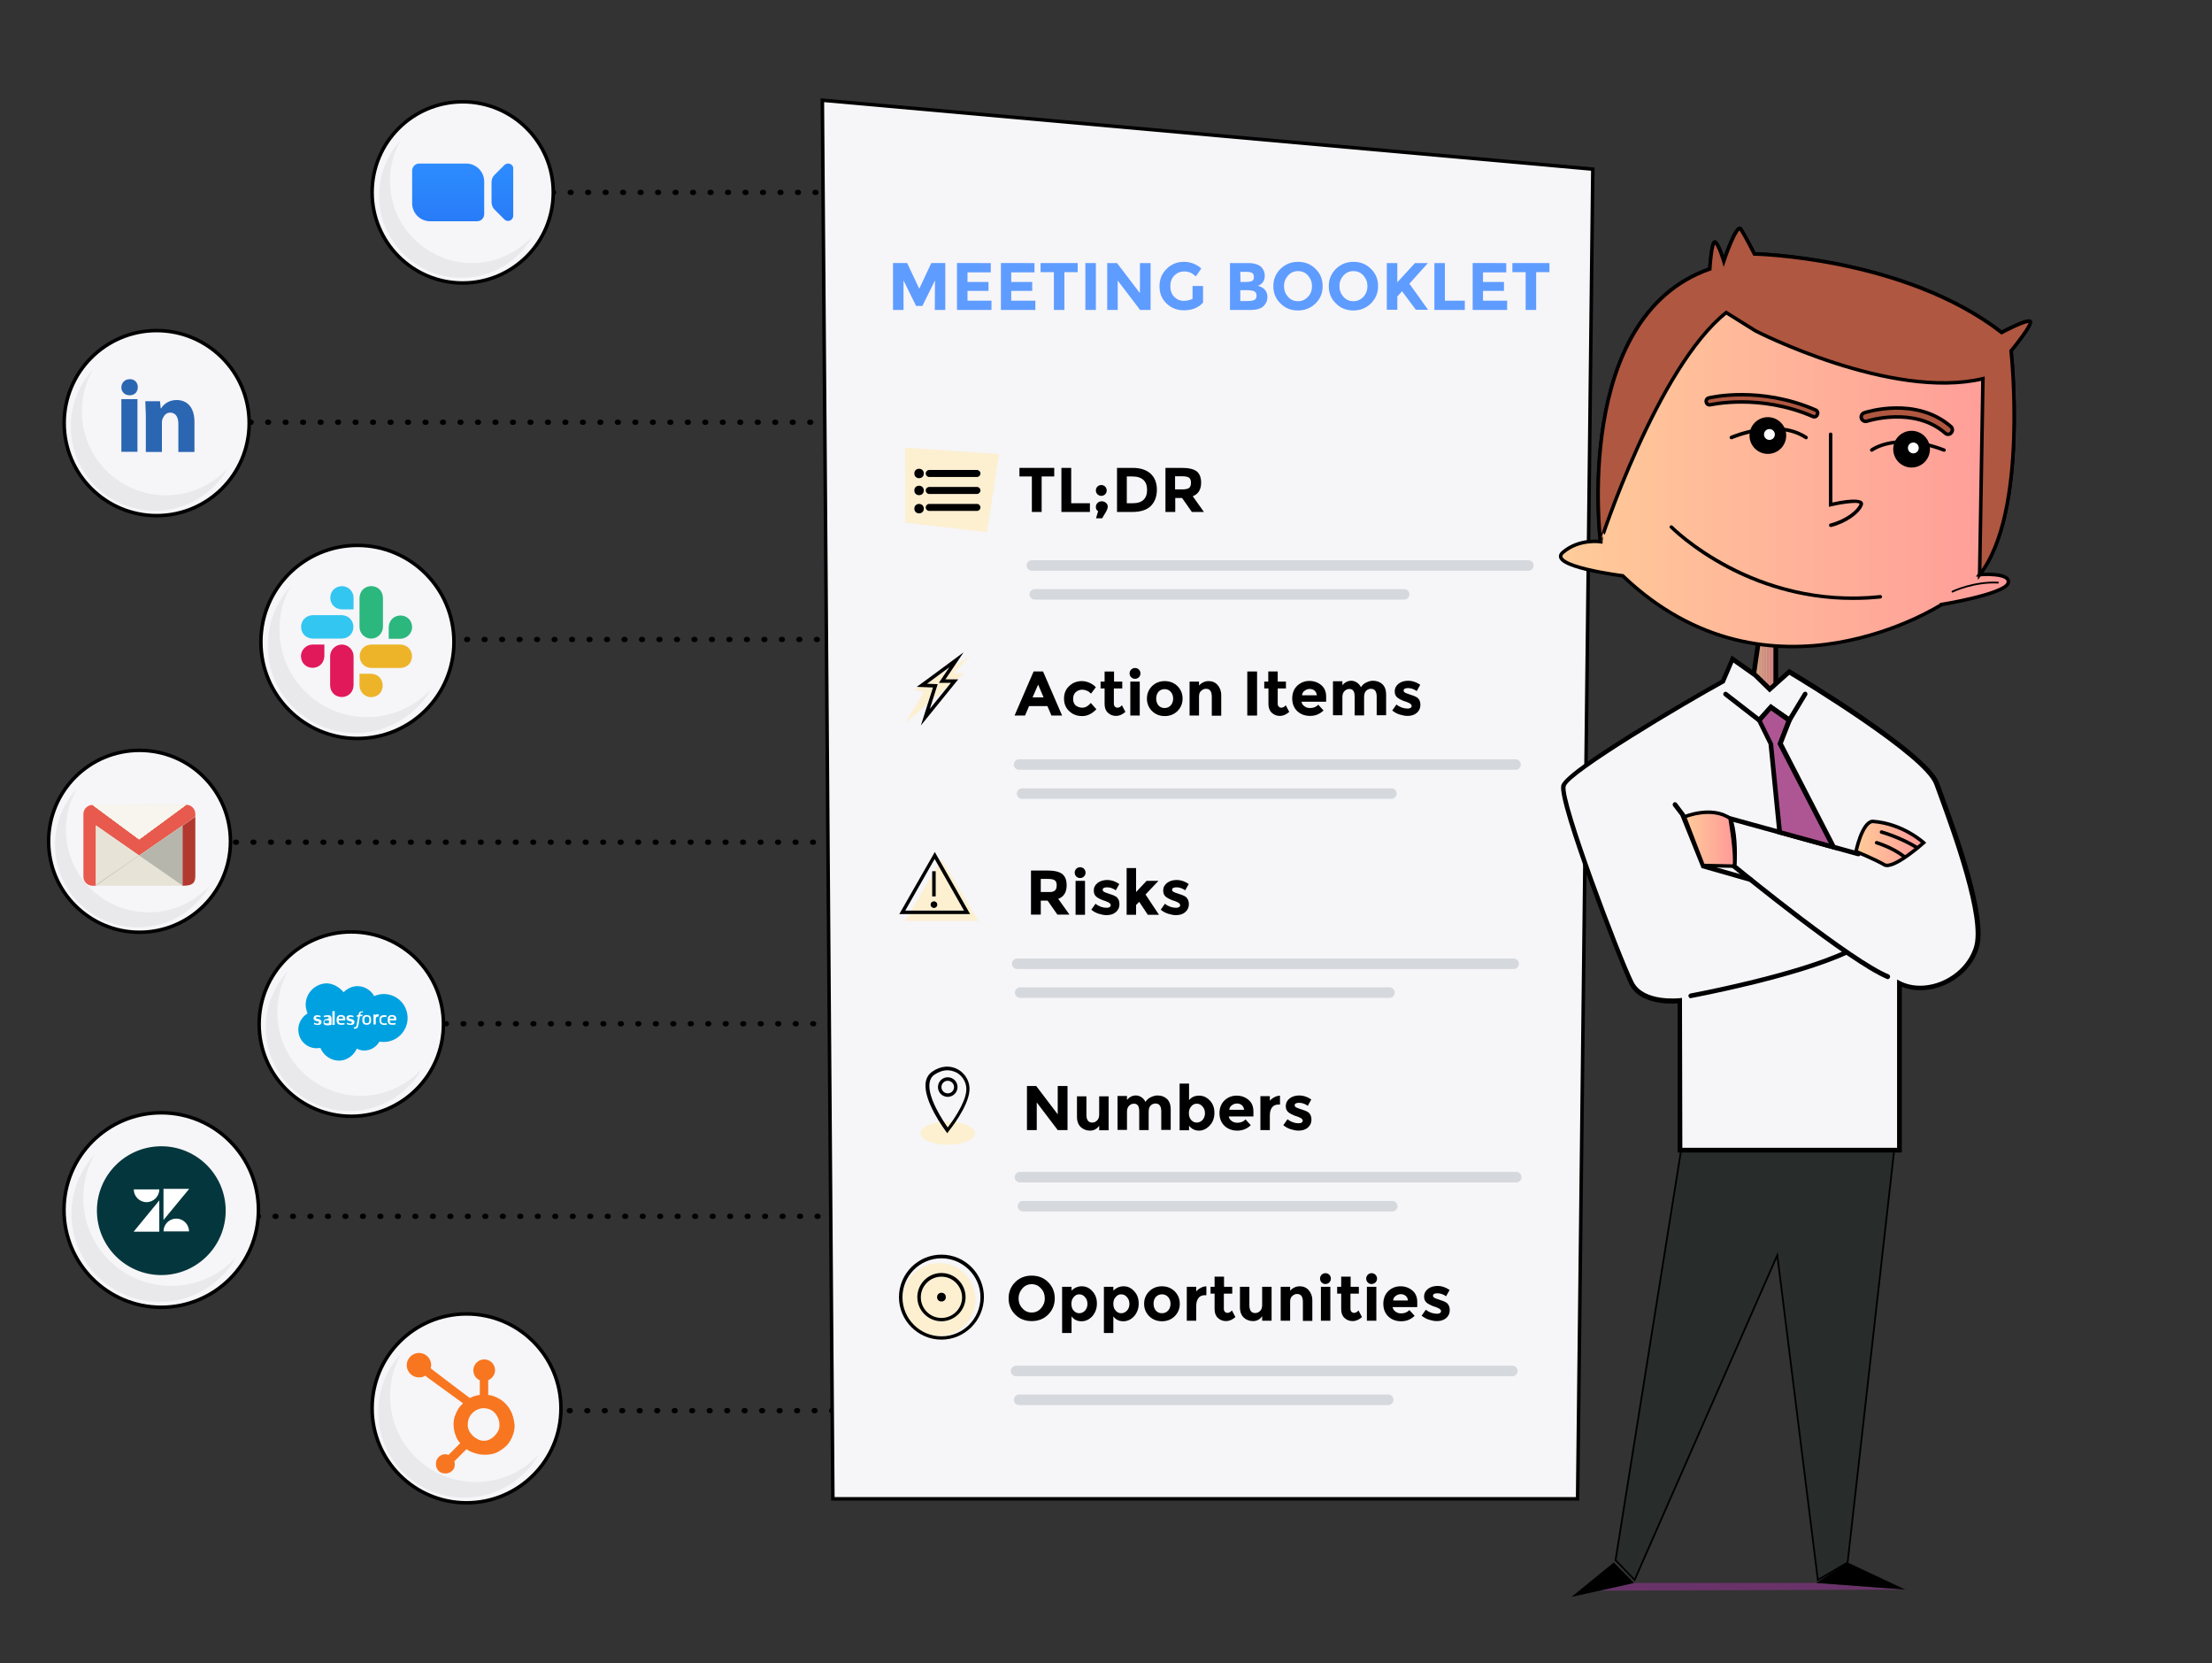 <?xml version="1.0" encoding="utf-8"?>
<!-- Generator: Adobe Illustrator 27.1.1, SVG Export Plug-In . SVG Version: 6.00 Build 0)  -->
<svg version="1.1" id="Layer_1" xmlns="http://www.w3.org/2000/svg" xmlns:xlink="http://www.w3.org/1999/xlink" x="0px" y="0px"
	 viewBox="0 0 1265 951" style="enable-background:new 0 0 1265 951;" xml:space="preserve">
	 	 <rect x="0" y="0" width="1265" height="951" fill="#333333" stroke="none"/>
	 	 <style>


	#slack, #linkedin, #zoom, #zen, #mail, #sales, #gmail, #hubspot{
	animation:float 4s linear infinite;
	
	
}


#line1,#line,  #line2, #line3, #line4, #line5, #line6, #line7, #line8{
	fill:none;
	stroke:#000000;
	stroke-width:3;
	stroke-miterlimit:10;
 stroke-linecap: round;
  stroke-dasharray: 0.5 9.5;
	  animation: animate-up 400ms linear infinite, float 4s linear infinite;

}



	 @keyframes float {
	0% {
		transform: translatey(0px);
	}
	50% {
		transform: translatey(-10px);
	}
	100% {
		transform: translatey(0px);
	}
}


@keyframes animate-down {
  to {
    stroke-dashoffset: 10;
  }
}
@-webkit-keyframes animate-down {
  to {
    stroke-dashoffset: 10;
  }
}

@keyframes animate-up {
  to {
    stroke-dashoffset: -10;
  }
}
@-webkit-keyframes animate-up {
  to {
    stroke-dashoffset: -10;
  }
}


	 </style>
<g id="f1_00000132075173368852946120000008528519178516690313_" style="display:none;">
	
		<linearGradient id="SVGID_1_" gradientUnits="userSpaceOnUse" x1="1067.443" y1="1077.793" x2="1106.191" y2="1077.793" gradientTransform="matrix(1 0 0 -1 0 1560)">
		<stop  offset="0" style="stop-color:#FFCC99"/>
		<stop  offset="1" style="stop-color:#FF9999"/>
	</linearGradient>
	<path style="display:inline;fill:url(#SVGID_1_);stroke:#000000;stroke-width:2;stroke-miterlimit:10;" d="M1067.4,486.8
		c0,0,3.4-16.5,9.4-17.2c17.3,1.1,29.3,12.2,29.3,12.2s-17.4,15.6-22.5,12.6C1078.5,491.4,1067.4,486.8,1067.4,486.8z"/>
	
		<linearGradient id="SVGID_00000088821549745734879270000008338050640849792165_" gradientUnits="userSpaceOnUse" x1="1082.054" y1="480.187" x2="1102.326" y2="480.187">
		<stop  offset="0" style="stop-color:#FFCC99"/>
		<stop  offset="1" style="stop-color:#FF9999"/>
	</linearGradient>
	
		<path style="display:inline;fill:url(#SVGID_00000088821549745734879270000008338050640849792165_);stroke:#000000;stroke-width:2;stroke-linecap:round;stroke-miterlimit:10;" d="
		M1082,475.7c0,0,10.3,2.8,20.3,8.9"/>
	
		<linearGradient id="SVGID_00000102546382748713814410000012370605557499438763_" gradientUnits="userSpaceOnUse" x1="1079.253" y1="485.78" x2="1094.981" y2="485.78">
		<stop  offset="0" style="stop-color:#FFCC99"/>
		<stop  offset="1" style="stop-color:#FF9999"/>
	</linearGradient>
	
		<path style="display:inline;fill:url(#SVGID_00000102546382748713814410000012370605557499438763_);stroke:#000000;stroke-width:2;stroke-linecap:round;stroke-miterlimit:10;" d="
		M1079.2,481.8c0,0,8.9,2.6,15.7,7.9"/>
</g>
<g id="lines">
	<line id="line"  x1="306.1" y1="110" x2="526.3" y2="110"/>
	
		<line id="line1" x1="133.1" y1="241.4" x2="495.9" y2="241.4"/>
	
		<line id="line2"  x1="236.9" y1="365.6" x2="599.7" y2="365.6"/>
	
		<line id="line3"  x1="124.7" y1="481.5" x2="487.5" y2="481.5"/>
	
		<line id="line4"  x1="234.8" y1="585.3" x2="597.6" y2="585.3"/>
	
		<line id="line5"  x1="295.6" y1="806.5" x2="658.4" y2="806.5"/>
	
		<line id="line6"  x1="137.3" y1="695.4" x2="500.1" y2="695.4"/>
</g>
<g id="plaque">
	<polygon style="fill:#F6F5F8;stroke:#000000;stroke-width:2;stroke-miterlimit:10;" points="476.3,856.9 470.3,57.3 910.9,96.7 
		902.2,856.9 	"/>
	<g>
		<g>
			<path style="fill:#5F9CFF;" d="M534.7,160.3l-7.2,14.6h-3.6l-7.2-14.6v16.9h-6v-26.8h8.1l6.9,14.7l6.9-14.7h8v26.8h-6
				L534.7,160.3L534.7,160.3z"/>
			<path style="fill:#5F9CFF;" d="M566.6,150.4v5.3h-13.3v5.5h12v5.1h-12v5.6H567v5.3h-19.7v-26.8L566.6,150.4L566.6,150.4z"/>
			<path style="fill:#5F9CFF;" d="M591.6,150.4v5.3h-13.3v5.5h12v5.1h-12v5.6h13.8v5.3h-19.7v-26.8L591.6,150.4L591.6,150.4z"/>
			<path style="fill:#5F9CFF;" d="M608.7,155.6v21.6h-6v-21.6h-7.6v-5.2h21.2v5.2H608.7z"/>
			<path style="fill:#5F9CFF;" d="M620.7,150.4h6v26.8h-6V150.4z"/>
			<path style="fill:#5F9CFF;" d="M652,150.4h6v26.8h-6l-12.8-16.8v16.8h-6v-26.8h5.6l13.1,17.2v-17.2H652z"/>
			<path style="fill:#5F9CFF;" d="M682,163.5h6v9.5c-2.7,3-6.3,4.4-11,4.4c-3.9,0-7.2-1.3-9.9-3.9c-2.7-2.6-4-5.9-4-9.9
				s1.4-7.3,4.1-9.9c2.7-2.7,6-4,9.8-4s7.2,1.3,10,3.8l-3.1,4.5c-1.2-1-2.3-1.8-3.3-2.2s-2.1-0.6-3.3-0.6c-2.3,0-4.2,0.8-5.7,2.3
				s-2.3,3.6-2.3,6.1s0.7,4.6,2.2,6.1s3.3,2.3,5.3,2.3c2.1,0,3.8-0.4,5.2-1.2V163.5z"/>
			<path style="fill:#5F9CFF;" d="M715.1,177.2h-11.7v-26.8h10.4c1.8,0,3.4,0.2,4.7,0.7c1.3,0.4,2.3,1,3,1.8
				c1.2,1.4,1.8,2.9,1.8,4.7c0,2.1-0.7,3.7-2,4.7c-0.5,0.4-0.8,0.6-1,0.7c-0.2,0.1-0.5,0.2-1,0.4c1.7,0.4,3,1.1,4,2.2
				c1,1.1,1.5,2.5,1.5,4.2c0,1.9-0.6,3.5-1.9,4.9C721.4,176.4,718.8,177.2,715.1,177.2z M709.4,161.2h2.8c1.7,0,2.9-0.2,3.7-0.5
				c0.8-0.4,1.2-1.1,1.2-2.3s-0.4-2-1.1-2.4c-0.7-0.4-2-0.6-3.8-0.6h-2.9L709.4,161.2L709.4,161.2z M709.4,172.1h4.1
				c1.7,0,3-0.2,3.8-0.6c0.9-0.4,1.3-1.3,1.3-2.5s-0.5-2.1-1.4-2.5s-2.4-0.6-4.4-0.6h-3.5v6.2L709.4,172.1L709.4,172.1z"/>
			<path style="fill:#5F9CFF;" d="M752.3,173.5c-2.7,2.6-6,4-10,4s-7.3-1.3-10-4c-2.7-2.6-4.1-5.9-4.1-9.9c0-3.9,1.4-7.2,4.1-9.9
				c2.7-2.6,6-4,10-4s7.3,1.3,10,4c2.7,2.6,4.1,5.9,4.1,9.9C756.4,167.5,755.1,170.8,752.3,173.5z M750.3,163.6
				c0-2.4-0.8-4.4-2.3-6.1c-1.5-1.7-3.4-2.5-5.7-2.5s-4.1,0.8-5.7,2.5c-1.5,1.7-2.3,3.7-2.3,6.1c0,2.4,0.8,4.4,2.3,6.1
				c1.5,1.7,3.4,2.5,5.7,2.5s4.1-0.8,5.7-2.5C749.6,168.1,750.3,166,750.3,163.6z"/>
			<path style="fill:#5F9CFF;" d="M784,173.5c-2.7,2.6-6,4-10,4s-7.3-1.3-10-4c-2.7-2.6-4.1-5.9-4.1-9.9c0-3.9,1.4-7.2,4.1-9.9
				c2.7-2.6,6-4,10-4s7.3,1.3,10,4c2.7,2.6,4.1,5.9,4.1,9.9C788.1,167.5,786.7,170.8,784,173.5z M782,163.6c0-2.4-0.8-4.4-2.3-6.1
				c-1.5-1.7-3.4-2.5-5.7-2.5s-4.1,0.8-5.7,2.5c-1.5,1.7-2.3,3.7-2.3,6.1c0,2.4,0.8,4.4,2.3,6.1c1.5,1.7,3.4,2.5,5.7,2.5
				s4.1-0.8,5.7-2.5C781.2,168.1,782,166,782,163.6z"/>
			<path style="fill:#5F9CFF;" d="M793.1,150.4h6v11l10.1-11h7.4L806,162.2c0.9,1.3,2.6,3.7,5.1,7.1c2.5,3.5,4.3,6.1,5.6,7.8h-7
				l-7.9-10.6l-2.7,3v7.6h-6L793.1,150.4L793.1,150.4z"/>
			<path style="fill:#5F9CFF;" d="M820.3,177.2v-26.8h6v21.5h11.4v5.3H820.3z"/>
			<path style="fill:#5F9CFF;" d="M861.4,150.4v5.3h-13.3v5.5h12v5.1h-12v5.6h13.8v5.3h-19.7v-26.8L861.4,150.4L861.4,150.4z"/>
			<path style="fill:#5F9CFF;" d="M878.5,155.6v21.6h-6v-21.6h-7.6v-5.2h21.2v5.2H878.5z"/>
		</g>
	</g>
	<g>
		<path style="fill:#FCF0D1;" d="M517.5,298.8c0.5-1.6,0-42.9,0-42.9l53.8,3.7l-6.8,44.7L517.5,298.8z"/>
		<g>
			<path d="M558.7,272.7h-27.3c-1.1,0-2-0.9-2-2s0.9-2,2-2h27.3c1.1,0,2,0.9,2,2S559.8,272.7,558.7,272.7z"/>
		</g>
		<circle cx="525.6" cy="270.7" r="2.7"/>
		<g>
			<g>
				<path d="M595.7,272.4v20.3h-5.6v-20.3H583v-4.9h19.9v4.9H595.7z"/>
				<path d="M607,292.7v-25.2h5.6v20.2h10.7v5H607z"/>
				<path d="M628,292.3c-0.9-0.6-1.3-1.4-1.3-2.4s0.3-1.7,1-2.4c0.6-0.6,1.4-0.9,2.4-0.9c0.9,0,1.7,0.3,2.4,0.9s1,1.3,1,2.1
					c0,0.8-0.3,1.8-1,3l-2.2,3.7h-3.5L628,292.3z M627.6,282.6c-0.6-0.6-0.9-1.4-0.9-2.2s0.3-1.6,0.9-2.2s1.4-0.9,2.2-0.9
					c0.9,0,1.6,0.3,2.2,0.9s0.9,1.4,0.9,2.2s-0.3,1.6-0.9,2.2s-1.4,0.9-2.2,0.9S628.3,283.2,627.6,282.6z"/>
				<path d="M658,270.8c2.4,2.2,3.6,5.3,3.6,9.2c0,3.9-1.2,7-3.5,9.3s-5.9,3.4-10.7,3.4h-8.6v-25.2h8.9
					C652.1,267.5,655.6,268.6,658,270.8z M653.9,285.8c1.4-1.3,2.1-3.2,2.1-5.7s-0.7-4.4-2.1-5.7c-1.4-1.3-3.5-2-6.4-2h-3.1v15.3
					h3.6C650.5,287.7,652.5,287.1,653.9,285.8z"/>
				<path d="M686.9,275.9c0,4-1.6,6.6-4.8,7.8l6.4,9h-6.9l-5.6-8h-3.9v8h-5.6v-25.2h9.5c3.9,0,6.7,0.7,8.4,2
					C686,270.8,686.9,273,686.9,275.9z M680.1,278.9c0.7-0.6,1-1.6,1-3s-0.4-2.3-1.1-2.8s-2-0.8-3.8-0.8H672v7.5h4.1
					C678.1,279.8,679.4,279.5,680.1,278.9z"/>
			</g>
			<g>
				<path d="M558.7,292.1h-27.3c-1.1,0-2-0.9-2-2s0.9-2,2-2h27.3c1.1,0,2,0.9,2,2S559.8,292.1,558.7,292.1z"/>
			</g>
			<g>
				<path d="M558.7,282.4h-27.3c-1.1,0-2-0.9-2-2s0.9-2,2-2h27.3c1.1,0,2,0.9,2,2S559.8,282.4,558.7,282.4z"/>
			</g>
			<circle cx="525.6" cy="280.4" r="2.7"/>
			<circle cx="525.6" cy="290.8" r="2.7"/>
		</g>
		
			<line style="fill:none;stroke:#D5D8DD;stroke-width:6;stroke-linecap:round;stroke-miterlimit:10;" x1="590.1" y1="323.3" x2="874" y2="323.3"/>
		
			<line style="fill:none;stroke:#D5D8DD;stroke-width:6;stroke-linecap:round;stroke-miterlimit:10;" x1="591.8" y1="339.8" x2="803" y2="339.8"/>
	</g>
	<g>
		
			<line style="fill:none;stroke:#D5D8DD;stroke-width:6;stroke-linecap:round;stroke-miterlimit:10;" x1="583.3" y1="673" x2="867.1" y2="673"/>
		
			<line style="fill:none;stroke:#D5D8DD;stroke-width:6;stroke-linecap:round;stroke-miterlimit:10;" x1="585" y1="689.6" x2="796.2" y2="689.6"/>
		<g>
			<path d="M604.9,620.9h5.6v25.2h-5.6l-12-15.8v15.8h-5.6v-25.2h5.3l12.3,16.2V620.9z"/>
			<path d="M628.6,637.2v-10.4h5.4v19.4h-5.4v-2.6c-1.3,1.9-3.1,2.8-5.2,2.8s-3.9-0.7-5.3-2s-2.2-3.3-2.2-5.9v-11.7h5.4v10.5
				c0,3,1.1,4.5,3.3,4.5c1.1,0,2-0.4,2.8-1.2C628.2,639.8,628.6,638.7,628.6,637.2z"/>
			<path d="M656.9,635.7v10.4h-5.4v-10.6c0-1.5-0.2-2.7-0.7-3.4s-1.2-1.1-2.3-1.1s-2,0.4-2.8,1.2s-1.2,1.9-1.2,3.4V646h-5.4v-19.4
				h5.4v2.2c1.5-1.7,3.2-2.5,5.1-2.5c1.2,0,2.3,0.4,3.3,1.1c1,0.7,1.7,1.6,2.2,2.6c0.7-1.2,1.7-2.1,3-2.7c1.3-0.6,2.5-1,3.8-1
				c2.3,0,4.1,0.7,5.5,2c1.4,1.4,2.1,3.3,2.1,5.9V646h-5.4v-10.6c0-3-1.1-4.5-3.3-4.5c-1.1,0-2,0.4-2.8,1.2S656.9,634.2,656.9,635.7
				z"/>
			<path d="M685.7,626.4c2.4,0,4.4,0.9,6.2,2.8s2.6,4.2,2.6,7.1s-0.9,5.3-2.7,7.2s-3.8,2.9-6.1,2.9s-4.2-0.9-5.7-2.8v2.6h-5.4v-26.7
				h5.4v9.5C681.4,627.2,683.4,626.4,685.7,626.4z M679.9,636.4c0,1.6,0.4,2.9,1.3,3.9c0.9,1,1.9,1.5,3.2,1.5s2.3-0.5,3.3-1.5
				c0.9-1,1.4-2.3,1.4-3.8c0-1.6-0.5-2.9-1.4-3.9c-0.9-1.1-2-1.6-3.3-1.6s-2.3,0.5-3.2,1.6C680.3,633.6,679.9,634.9,679.9,636.4z"/>
			<path d="M715.3,643.3c-2.2,2.1-4.7,3.1-7.7,3.1c-2.9,0-5.4-0.9-7.3-2.7c-1.9-1.8-2.9-4.2-2.9-7.3c0-3,1-5.5,2.9-7.3
				s4.3-2.7,6.9-2.7s4.9,0.8,6.8,2.4c1.9,1.6,2.8,3.8,2.8,6.6v2.9h-14.1c0.2,1.1,0.7,1.9,1.7,2.6c0.9,0.7,2,1,3.2,1
				c1.9,0,3.5-0.6,4.7-1.9L715.3,643.3z M710.1,631.8c-0.7-0.6-1.7-0.9-2.7-0.9s-2,0.3-2.9,1c-0.9,0.6-1.4,1.5-1.5,2.6h8.5
				C711.3,633.3,710.9,632.4,710.1,631.8z"/>
			<path d="M731,631.5c-1.6,0-2.8,0.6-3.6,1.7c-0.8,1.1-1.2,2.6-1.2,4.5v8.4h-5.4v-19.4h5.4v2.6c0.7-0.8,1.6-1.5,2.6-2
				c1-0.6,2.1-0.8,3.2-0.9v5.1L731,631.5L731,631.5z"/>
			<path d="M750,640.1c0,1.9-0.7,3.4-2.1,4.6c-1.4,1.2-3.2,1.7-5.3,1.7c-1.4,0-2.9-0.3-4.5-0.8s-3-1.3-4.2-2.3l2.4-3.4
				c2,1.6,4.2,2.3,6.4,2.3c0.7,0,1.2-0.1,1.7-0.4c0.4-0.3,0.6-0.6,0.6-1.1s-0.3-0.9-0.8-1.3c-0.6-0.4-1.4-0.7-2.4-1.1
				c-1.1-0.3-1.9-0.6-2.4-0.9c-0.6-0.2-1.2-0.6-1.9-1c-1.5-0.9-2.2-2.3-2.2-4s0.7-3.2,2.2-4.4c1.4-1.1,3.3-1.7,5.6-1.7
				s4.6,0.8,6.8,2.3l-2,3.6c-1.7-1.2-3.4-1.7-5-1.7c-1.7,0-2.5,0.5-2.5,1.4c0,0.5,0.3,0.9,0.8,1.2s1.4,0.6,2.6,1
				c1.2,0.4,2.1,0.7,2.6,0.9s1.1,0.5,1.9,1C749.3,636.8,750,638.2,750,640.1z"/>
		</g>
		<ellipse style="fill:#FCF0D1;" cx="542" cy="647.9" rx="15.6" ry="6.6"/>
		<g>
			<path d="M541.8,647.9l-0.8-1c-0.5-0.7-13.2-17.5-11.6-28.1c0.4-2.6,1.6-4.6,3.7-6.1c4.9-3.4,10.3-3.8,14.9-1.2
				c4.3,2.5,6.9,7.3,6.4,12.2c-0.8,9.4-11.4,22.5-11.9,23.1L541.8,647.9z M541.8,611.9c-2.5,0-5,0.9-7.4,2.5l0,0
				c-1.6,1.1-2.5,2.7-2.8,4.7c-1.3,8.3,7.7,21.7,10.4,25.5c2.5-3.3,10-13.6,10.6-21c0.4-4.1-1.8-8.2-5.4-10.3
				C545.4,612.4,543.6,611.9,541.8,611.9z M542,627.1c-3.1,0-5.6-2.5-5.6-5.6s2.5-5.6,5.6-5.6s5.6,2.5,5.6,5.6S545,627.1,542,627.1z
				 M542,617.9c-2,0-3.6,1.6-3.6,3.6s1.6,3.6,3.6,3.6s3.6-1.6,3.6-3.6S543.9,617.9,542,617.9z"/>
		</g>
	</g>
	<g>
		<g>
			<path d="M610,506.1c0,4-1.6,6.6-4.8,7.8l6.4,9h-6.9l-5.6-8h-3.9v8h-5.6v-25.2h9.5c3.9,0,6.7,0.7,8.4,2
				C609.2,501.1,610,503.2,610,506.1z M603.3,509.1c0.7-0.6,1-1.6,1-3s-0.4-2.3-1.1-2.8s-2-0.8-3.8-0.8h-4.2v7.5h4.1
				C601.3,510.1,602.6,509.8,603.3,509.1z"/>
			<path d="M615.5,501.1c-0.6-0.6-0.9-1.4-0.9-2.2c0-0.9,0.3-1.6,0.9-2.2c0.6-0.6,1.4-0.9,2.2-0.9s1.6,0.3,2.2,0.9
				c0.6,0.6,0.9,1.4,0.9,2.2c0,0.9-0.3,1.6-0.9,2.2c-0.6,0.6-1.4,0.9-2.2,0.9S616.1,501.7,615.5,501.1z M620.5,523h-5.4v-19.4h5.4
				V523z"/>
			<path d="M640.2,516.9c0,1.9-0.7,3.4-2.1,4.6c-1.4,1.2-3.2,1.7-5.3,1.7c-1.4,0-2.9-0.3-4.5-0.8s-3-1.3-4.2-2.3l2.4-3.4
				c2,1.6,4.2,2.3,6.4,2.3c0.7,0,1.2-0.1,1.7-0.4c0.4-0.3,0.6-0.6,0.6-1.1s-0.3-0.9-0.8-1.3c-0.6-0.4-1.4-0.7-2.4-1.1
				c-1.1-0.3-1.9-0.6-2.4-0.9c-0.6-0.2-1.2-0.6-1.9-1c-1.5-0.9-2.2-2.3-2.2-4c0-1.8,0.7-3.2,2.2-4.4c1.4-1.1,3.3-1.7,5.6-1.7
				s4.6,0.8,6.8,2.3l-2,3.6c-1.7-1.2-3.4-1.7-5-1.7c-1.7,0-2.5,0.5-2.5,1.4c0,0.5,0.3,0.9,0.8,1.2c0.5,0.3,1.4,0.6,2.6,1
				c1.2,0.4,2.1,0.7,2.6,0.9c0.5,0.2,1.1,0.5,1.9,1C639.5,513.7,640.2,515,640.2,516.9z"/>
			<path d="M649.7,523h-5.4v-26.7h5.4V510l6-6.4h6.8l-7.4,7.8l7.7,11.6h-6.4l-4.9-7.4l-1.8,1.8L649.7,523L649.7,523z"/>
			<path d="M679.9,516.9c0,1.9-0.7,3.4-2.1,4.6c-1.4,1.2-3.2,1.7-5.3,1.7c-1.4,0-2.9-0.3-4.5-0.8s-3-1.3-4.2-2.3l2.4-3.4
				c2,1.6,4.2,2.3,6.4,2.3c0.7,0,1.2-0.1,1.7-0.4c0.4-0.3,0.6-0.6,0.6-1.1s-0.3-0.9-0.8-1.3c-0.6-0.4-1.4-0.7-2.4-1.1
				c-1.1-0.3-1.9-0.6-2.4-0.9c-0.6-0.2-1.2-0.6-1.9-1c-1.5-0.9-2.2-2.3-2.2-4c0-1.8,0.7-3.2,2.2-4.4c1.4-1.1,3.3-1.7,5.6-1.7
				s4.6,0.8,6.8,2.3l-2,3.6c-1.7-1.2-3.4-1.7-5-1.7c-1.7,0-2.5,0.5-2.5,1.4c0,0.5,0.3,0.9,0.8,1.2c0.5,0.3,1.4,0.6,2.6,1
				c1.2,0.4,2.1,0.7,2.6,0.9c0.5,0.2,1.1,0.5,1.9,1C679.2,513.7,679.9,515,679.9,516.9z"/>
		</g>
		
			<line style="fill:none;stroke:#D5D8DD;stroke-width:6;stroke-linecap:round;stroke-miterlimit:10;" x1="581.7" y1="551" x2="865.6" y2="551"/>
		
			<line style="fill:none;stroke:#D5D8DD;stroke-width:6;stroke-linecap:round;stroke-miterlimit:10;" x1="583.4" y1="567.5" x2="794.6" y2="567.5"/>
		<polygon style="fill:#FCF0D1;" points="534.3,526.5 517.7,526.5 538.4,491.1 559.5,526.5 		"/>
		<g>
			<g>
				<path d="M554.8,522.6h-40.5l20.3-35.5L554.8,522.6z M517.7,520.6h33.6l-16.8-29.5L517.7,520.6z"/>
			</g>
			<g>
				<g>
					<rect x="533.1" y="498.1" width="2" height="14.4"/>
				</g>
			</g>
			<g>
				<g>
					<path d="M534.1,519.1c-1,0-1.9-0.8-1.9-1.9s0.8-1.9,1.9-1.9s1.9,0.8,1.9,1.9S535.2,519.1,534.1,519.1z M534.1,517.1
						C534,517.1,534,517.2,534.1,517.1c-0.1,0.2,0.2,0.2,0.2,0.1S534.2,517.1,534.1,517.1z"/>
				</g>
			</g>
		</g>
	</g>
	<g>
		<g>
			<path d="M601.3,409.1l-2.3-5.4h-10.5l-2.3,5.4h-6l10.9-25.2h5.4l10.9,25.2H601.3z M593.7,391.4l-3.2,7.3h6.3L593.7,391.4z"/>
			<path d="M618.9,404.6c1.8,0,3.4-0.9,4.9-2.7l3.2,3.6c-2.5,2.6-5.2,3.9-8.1,3.9c-2.9,0-5.4-0.9-7.4-2.8c-2-1.8-3-4.2-3-7.2
				s1-5.4,3-7.2c2-1.9,4.4-2.8,7.2-2.8c1.4,0,2.8,0.3,4.2,0.9s2.7,1.4,3.8,2.6l-2.8,3.7c-0.6-0.7-1.4-1.3-2.3-1.7
				c-0.9-0.4-1.8-0.6-2.7-0.6c-1.4,0-2.6,0.5-3.7,1.4c-1,0.9-1.5,2.2-1.5,3.9c0,1.6,0.5,2.9,1.5,3.8
				C616.3,404.1,617.5,404.6,618.9,404.6z"/>
			<path d="M637,393.6v8.7c0,0.7,0.2,1.3,0.6,1.7c0.4,0.4,0.8,0.6,1.4,0.6c1,0,1.9-0.5,2.6-1.4l2,3.8c-1.7,1.5-3.5,2.3-5.3,2.3
				c-1.9,0-3.4-0.6-4.7-1.8c-1.3-1.2-1.9-2.9-1.9-5v-8.9h-2.3v-3.9h2.3v-5.8h5.4v5.8h4.7v3.9L637,393.6L637,393.6z"/>
			<path d="M646.9,387.2c-0.6-0.6-0.9-1.4-0.9-2.2c0-0.9,0.3-1.6,0.9-2.2s1.4-0.9,2.2-0.9s1.6,0.3,2.2,0.9s0.9,1.4,0.9,2.2
				c0,0.9-0.3,1.6-0.9,2.2s-1.4,0.9-2.2,0.9S647.5,387.8,646.9,387.2z M651.8,409.1h-5.4v-19.4h5.4V409.1z"/>
			<path d="M676.3,399.4c0,2.8-1,5.2-2.9,7.1s-4.4,2.9-7.3,2.9c-2.9,0-5.4-1-7.3-2.9c-1.9-1.9-2.9-4.3-2.9-7.1c0-2.8,1-5.2,2.9-7.1
				s4.4-2.9,7.3-2.9c2.9,0,5.4,1,7.3,2.9C675.3,394.2,676.3,396.6,676.3,399.4z M661.2,399.4c0,1.6,0.5,2.9,1.3,3.9
				c0.9,1,2.1,1.5,3.5,1.5s2.6-0.5,3.5-1.5s1.4-2.3,1.4-3.9s-0.5-2.9-1.4-3.9s-2.1-1.5-3.5-1.5s-2.6,0.5-3.5,1.5
				C661.7,396.5,661.2,397.8,661.2,399.4z"/>
			<path d="M685.7,398.3v10.8h-5.4v-19.4h5.4v2.2c1.6-1.7,3.5-2.5,5.5-2.5s3.8,0.7,5.1,2.2s2.1,3.4,2.1,5.8v11.8H693v-10.9
				c0-3-1.1-4.5-3.3-4.5c-1.1,0-2,0.4-2.8,1.2C686.1,395.6,685.7,396.7,685.7,398.3z"/>
			<path d="M713.3,383.9h5.6v25.2h-5.6V383.9z"/>
			<path d="M730.7,393.6v8.7c0,0.7,0.2,1.3,0.6,1.7c0.4,0.4,0.8,0.6,1.4,0.6c1,0,1.9-0.5,2.6-1.4l2,3.8c-1.7,1.5-3.5,2.3-5.3,2.3
				c-1.9,0-3.4-0.6-4.7-1.8c-1.3-1.2-1.9-2.9-1.9-5v-8.9H723v-3.9h2.3v-5.8h5.4v5.8h4.7v3.9L730.7,393.6L730.7,393.6z"/>
			<path d="M756.9,406.2c-2.2,2.1-4.7,3.1-7.7,3.1c-2.9,0-5.4-0.9-7.3-2.7c-1.9-1.8-2.9-4.2-2.9-7.3c0-3,1-5.5,2.9-7.3
				c2-1.8,4.3-2.7,6.9-2.7s4.9,0.8,6.8,2.4c1.9,1.6,2.8,3.8,2.8,6.6v2.9h-14.1c0.2,1.1,0.7,1.9,1.7,2.6c0.9,0.7,2,1,3.2,1
				c1.9,0,3.5-0.6,4.7-1.9L756.9,406.2z M751.7,394.8c-0.7-0.6-1.7-0.9-2.7-0.9s-2,0.3-2.9,1c-0.9,0.6-1.4,1.5-1.5,2.6h8.5
				C752.9,396.3,752.5,395.4,751.7,394.8z"/>
			<path d="M780.1,398.6V409h-5.4v-10.6c0-1.5-0.2-2.7-0.7-3.4s-1.2-1.1-2.3-1.1s-2,0.4-2.8,1.2c-0.8,0.8-1.2,1.9-1.2,3.4v10.4h-5.4
				v-19.4h5.4v2.2c1.5-1.7,3.2-2.5,5.1-2.5c1.2,0,2.3,0.4,3.3,1.1s1.7,1.6,2.2,2.6c0.7-1.2,1.7-2.1,3-2.7s2.5-1,3.8-1
				c2.3,0,4.1,0.7,5.5,2c1.4,1.4,2.1,3.3,2.1,5.9v11.8h-5.4v-10.6c0-3-1.1-4.5-3.3-4.5c-1.1,0-2,0.4-2.8,1.2
				S780.1,397.1,780.1,398.6z"/>
			<path d="M812.3,403c0,1.9-0.7,3.4-2.1,4.6c-1.4,1.2-3.2,1.7-5.3,1.7c-1.4,0-2.9-0.3-4.5-0.8s-3-1.3-4.2-2.3l2.4-3.4
				c2,1.6,4.2,2.3,6.4,2.3c0.7,0,1.2-0.1,1.7-0.4c0.4-0.3,0.6-0.6,0.6-1.1s-0.3-0.9-0.8-1.3c-0.6-0.4-1.4-0.7-2.4-1.1
				c-1.1-0.3-1.9-0.6-2.4-0.9c-0.6-0.2-1.2-0.6-1.9-1c-1.5-0.9-2.2-2.3-2.2-4s0.7-3.2,2.2-4.4c1.4-1.1,3.3-1.7,5.6-1.7
				s4.6,0.8,6.8,2.3l-2,3.6c-1.7-1.2-3.4-1.7-5-1.7c-1.7,0-2.5,0.5-2.5,1.4c0,0.5,0.3,0.9,0.8,1.2c0.5,0.3,1.4,0.6,2.6,1
				c1.2,0.4,2.1,0.7,2.6,0.9c0.5,0.2,1.1,0.5,1.9,1C811.7,399.8,812.3,401.1,812.3,403z"/>
		</g>
		
			<line style="fill:none;stroke:#D5D8DD;stroke-width:6;stroke-linecap:round;stroke-miterlimit:10;" x1="582.8" y1="437.1" x2="866.7" y2="437.1"/>
		
			<line style="fill:none;stroke:#D5D8DD;stroke-width:6;stroke-linecap:round;stroke-miterlimit:10;" x1="584.5" y1="453.7" x2="795.7" y2="453.7"/>
		<polygon style="fill:#FCF0D1;" points="522.8,394.5 554.8,375 545.5,384.8 551.4,385 517.5,413.5 528.3,395.6 		"/>
		<polygon style="fill:none;stroke:#000000;stroke-width:2;stroke-miterlimit:10;" points="530.5,389.4 547,377.2 538.8,389.4 
			545.9,389.4 529.2,410 534.9,392.1 527.2,391.8 		"/>
	</g>
	<g>
		<g>
			<path d="M599.4,751.6c-2.5,2.5-5.7,3.7-9.4,3.7s-6.9-1.2-9.4-3.7s-3.8-5.6-3.8-9.3s1.3-6.8,3.8-9.3s5.7-3.7,9.4-3.7
				s6.9,1.2,9.4,3.7s3.8,5.6,3.8,9.3S601.9,749.1,599.4,751.6z M597.5,742.3c0-2.2-0.7-4.2-2.2-5.7c-1.4-1.6-3.2-2.4-5.3-2.4
				s-3.9,0.8-5.3,2.4c-1.4,1.6-2.2,3.5-2.2,5.7s0.7,4.2,2.2,5.7c1.4,1.6,3.2,2.4,5.3,2.4s3.9-0.8,5.3-2.4
				C596.7,746.5,597.5,744.6,597.5,742.3z"/>
			<path d="M618.7,735.4c2.3,0,4.3,0.9,6,2.8c1.8,1.9,2.6,4.3,2.6,7.1s-0.9,5.2-2.6,7.2c-1.8,1.9-3.8,2.9-6.2,2.9s-4.3-0.9-5.7-2.8
				v9.5h-5.4v-26.4h5.4v2.2C614.5,736.2,616.4,735.4,618.7,735.4z M612.7,745.4c0,1.6,0.4,2.9,1.3,3.9c0.9,1,1.9,1.5,3.2,1.5
				s2.3-0.5,3.3-1.5c0.9-1,1.4-2.3,1.4-3.8c0-1.6-0.5-2.9-1.4-3.9c-0.9-1.1-2-1.6-3.3-1.6s-2.3,0.5-3.2,1.6
				C613.2,742.5,612.7,743.8,612.7,745.4z"/>
			<path d="M642.6,735.4c2.3,0,4.3,0.9,6,2.8c1.8,1.9,2.6,4.3,2.6,7.1s-0.9,5.2-2.6,7.2c-1.8,1.9-3.8,2.9-6.2,2.9s-4.3-0.9-5.7-2.8
				v9.5h-5.4v-26.4h5.4v2.2C638.4,736.2,640.4,735.4,642.6,735.4z M636.7,745.4c0,1.6,0.4,2.9,1.3,3.9c0.9,1,1.9,1.5,3.2,1.5
				s2.3-0.5,3.3-1.5c0.9-1,1.4-2.3,1.4-3.8c0-1.6-0.5-2.9-1.4-3.9c-0.9-1.1-2-1.6-3.3-1.6s-2.3,0.5-3.2,1.6
				C637.1,742.5,636.7,743.8,636.7,745.4z"/>
			<path d="M674.7,745.4c0,2.8-1,5.2-2.9,7.1c-1.9,1.9-4.4,2.9-7.3,2.9c-2.9,0-5.4-1-7.3-2.9c-1.9-1.9-2.9-4.3-2.9-7.1
				s1-5.2,2.9-7.1c1.9-1.9,4.4-2.9,7.3-2.9c2.9,0,5.4,1,7.3,2.9C673.7,740.2,674.7,742.6,674.7,745.4z M659.7,745.4
				c0,1.6,0.5,2.9,1.3,3.9c0.9,1,2.1,1.5,3.5,1.5s2.6-0.5,3.5-1.5s1.4-2.3,1.4-3.9s-0.5-2.9-1.4-3.9s-2.1-1.5-3.5-1.5
				s-2.6,0.5-3.5,1.5S659.7,743.8,659.7,745.4z"/>
			<path d="M688.9,740.5c-1.6,0-2.8,0.6-3.6,1.7c-0.8,1.1-1.2,2.6-1.2,4.5v8.4h-5.4v-19.4h5.4v2.6c0.7-0.8,1.6-1.5,2.6-2
				c1-0.6,2.1-0.8,3.2-0.9v5.1L688.9,740.5L688.9,740.5z"/>
			<path d="M699.9,739.6v8.7c0,0.7,0.2,1.3,0.6,1.7c0.4,0.4,0.8,0.6,1.4,0.6c1,0,1.9-0.5,2.6-1.4l2,3.8c-1.7,1.5-3.5,2.3-5.3,2.3
				c-1.9,0-3.4-0.6-4.7-1.8s-1.9-2.9-1.9-5v-8.9h-2.3v-3.9h2.3v-5.8h5.4v5.8h4.7v3.9L699.9,739.6L699.9,739.6z"/>
			<path d="M721.8,746.1v-10.4h5.4v19.4h-5.4v-2.6c-1.3,1.9-3.1,2.8-5.2,2.8s-3.9-0.7-5.3-2s-2.2-3.3-2.2-5.9v-11.7h5.4v10.5
				c0,3,1.1,4.5,3.3,4.5c1.1,0,2-0.4,2.8-1.2C721.4,748.8,721.8,747.6,721.8,746.1z"/>
			<path d="M737.8,744.3v10.8h-5.4v-19.4h5.4v2.2c1.6-1.7,3.5-2.5,5.5-2.5s3.8,0.7,5.1,2.2s2.1,3.4,2.1,5.8v11.8h-5.4v-10.9
				c0-3-1.1-4.5-3.3-4.5c-1.1,0-2,0.4-2.8,1.2C738.2,741.6,737.8,742.8,737.8,744.3z"/>
			<path d="M755.8,733.2c-0.6-0.6-0.9-1.4-0.9-2.2s0.3-1.6,0.9-2.2c0.6-0.6,1.4-0.9,2.2-0.9s1.6,0.3,2.2,0.9
				c0.6,0.6,0.9,1.4,0.9,2.2s-0.3,1.6-0.9,2.2c-0.6,0.6-1.4,0.9-2.2,0.9S756.5,733.9,755.8,733.2z M760.8,755.1h-5.4v-19.4h5.4
				V755.1z"/>
			<path d="M772.3,739.6v8.7c0,0.7,0.2,1.3,0.6,1.7c0.4,0.4,0.8,0.6,1.4,0.6c1,0,1.9-0.5,2.6-1.4l2,3.8c-1.7,1.5-3.5,2.3-5.3,2.3
				c-1.9,0-3.4-0.6-4.7-1.8s-1.9-2.9-1.9-5v-8.9h-2.3v-3.9h2.3v-5.8h5.4v5.8h4.7v3.9L772.3,739.6L772.3,739.6z"/>
			<path d="M782.2,733.2c-0.6-0.6-0.9-1.4-0.9-2.2s0.3-1.6,0.9-2.2c0.6-0.6,1.4-0.9,2.2-0.9s1.6,0.3,2.2,0.9
				c0.6,0.6,0.9,1.4,0.9,2.2s-0.3,1.6-0.9,2.2c-0.6,0.6-1.4,0.9-2.2,0.9S782.8,733.9,782.2,733.2z M787.1,755.1h-5.4v-19.4h5.4
				V755.1z"/>
			<path d="M809,752.3c-2.2,2.1-4.7,3.1-7.7,3.1c-2.9,0-5.4-0.9-7.3-2.7c-1.9-1.8-2.9-4.2-2.9-7.3c0-3,1-5.5,2.9-7.3
				s4.3-2.7,6.9-2.7s4.9,0.8,6.8,2.4c1.9,1.6,2.8,3.8,2.8,6.6v2.9h-14.1c0.2,1.1,0.7,1.9,1.7,2.6c0.9,0.7,2,1,3.2,1
				c1.9,0,3.5-0.6,4.7-1.9L809,752.3z M803.8,740.8c-0.7-0.6-1.7-0.9-2.7-0.9s-2,0.3-2.9,1c-0.9,0.6-1.4,1.5-1.5,2.6h8.5
				C805,742.3,804.6,741.4,803.8,740.8z"/>
			<path d="M829.1,749c0,1.9-0.7,3.4-2.1,4.6c-1.4,1.2-3.2,1.7-5.3,1.7c-1.4,0-2.9-0.3-4.5-0.8s-3-1.3-4.2-2.3l2.4-3.4
				c2,1.6,4.2,2.3,6.4,2.3c0.7,0,1.2-0.1,1.7-0.4c0.4-0.3,0.6-0.6,0.6-1.1s-0.3-0.9-0.8-1.3c-0.6-0.4-1.4-0.7-2.4-1.1
				c-1.1-0.3-1.9-0.6-2.4-0.9c-0.6-0.2-1.2-0.6-1.9-1c-1.5-0.9-2.2-2.3-2.2-4s0.7-3.2,2.2-4.4c1.4-1.1,3.3-1.7,5.6-1.7
				s4.6,0.8,6.8,2.3l-2,3.6c-1.7-1.2-3.4-1.7-5-1.7c-1.7,0-2.5,0.5-2.5,1.4c0,0.5,0.3,0.9,0.8,1.2s1.4,0.6,2.6,1
				c1.2,0.4,2.1,0.7,2.6,0.9s1.1,0.5,1.9,1C828.4,745.8,829.1,747.1,829.1,749z"/>
		</g>
		
			<line style="fill:none;stroke:#D5D8DD;stroke-width:6;stroke-linecap:round;stroke-miterlimit:10;" x1="581.1" y1="783.8" x2="864.9" y2="783.8"/>
		
			<line style="fill:none;stroke:#D5D8DD;stroke-width:6;stroke-linecap:round;stroke-miterlimit:10;" x1="582.8" y1="800.3" x2="793.9" y2="800.3"/>
		<g>
			<circle style="fill:#FCF0D1;" cx="537" cy="743" r="20.9"/>
			<g>
				<g>
					<path d="M538.4,765.9c-13.4,0-24.3-10.9-24.3-24.3c0-13.4,10.9-24.3,24.3-24.3c13.4,0,24.3,10.9,24.3,24.3
						C562.6,755,551.7,765.9,538.4,765.9z M538.4,719.4c-12.3,0-22.3,10-22.3,22.3s10,22.3,22.3,22.3s22.3-10,22.3-22.3
						S550.6,719.4,538.4,719.4z"/>
				</g>
				<g>
					<path d="M538.4,755.4c-7.6,0-13.8-6.2-13.8-13.8s6.2-13.8,13.8-13.8s13.8,6.2,13.8,13.8S545.9,755.4,538.4,755.4z M538.4,729.9
						c-6.5,0-11.8,5.3-11.8,11.8s5.3,11.8,11.8,11.8s11.8-5.3,11.8-11.8C550.1,735.2,544.8,729.9,538.4,729.9z"/>
				</g>
				<g>
					<circle cx="538.4" cy="741.6" r="2.5"/>
				</g>
			</g>
		</g>
	</g>
</g>
<g id="dude">
	<polygon style="opacity:0.53;fill:#993399;enable-background:new    ;" points="914.9,909.4 934.5,905 1038.7,905 1089.6,908.8 	
		"/>
	<polygon style="fill:#282D2B;stroke:#000000;stroke-miterlimit:10;" points="961.6,656.2 923.9,892 934.8,903.3 1016.4,717.6 
		1039.6,903.3 1056.6,893.3 1083.4,656.2 	"/>
	<g>
		<g>
			<g>
				<g>
					<g>
						<g>
							<defs>
								<polygon id="SVGID_00000134209339897223899290000013082765233422567600_" points="1015.6,366.1 1015.6,396.9 1001.2,396.9 
									1006,364.4 								"/>
							</defs>
							<clipPath id="SVGID_00000053528818039280476880000004206273950939076244_">
								<use xlink:href="#SVGID_00000134209339897223899290000013082765233422567600_"  style="overflow:visible;"/>
							</clipPath>
							<path style="clip-path:url(#SVGID_00000053528818039280476880000004206273950939076244_);fill:#FFCC99;" d="M1001.2,364.4
								v32.5V364.4z"/>
						</g>
					</g>
				</g>
			</g>
			<g>
				<g>
					<g>
						<g>
							<defs>
								<polygon id="SVGID_00000119116339134075750370000008042749007334807480_" points="1015.6,366.1 1015.6,396.9 1001.2,396.9 
									1006,364.4 								"/>
							</defs>
							<clipPath id="SVGID_00000025413959936587637980000005742219615616736396_">
								<use xlink:href="#SVGID_00000119116339134075750370000008042749007334807480_"  style="overflow:visible;"/>
							</clipPath>
							
								<rect x="1001.2" y="364.4" style="clip-path:url(#SVGID_00000025413959936587637980000005742219615616736396_);fill:#FFCC99;" width="0.3" height="32.5"/>
						</g>
					</g>
				</g>
			</g>
			<g>
				<g>
					<g>
						<g>
							<defs>
								<polygon id="SVGID_00000068651821585987210640000011224484049407026107_" points="1015.6,366.1 1015.6,396.9 1001.2,396.9 
									1006,364.4 								"/>
							</defs>
							<clipPath id="SVGID_00000171683809182455755520000005959915306439857833_">
								<use xlink:href="#SVGID_00000068651821585987210640000011224484049407026107_"  style="overflow:visible;"/>
							</clipPath>
							
								<rect x="1001.5" y="364.4" style="clip-path:url(#SVGID_00000171683809182455755520000005959915306439857833_);fill:#FFCB99;" width="0.3" height="32.5"/>
						</g>
					</g>
				</g>
			</g>
			<g>
				<g>
					<g>
						<g>
							<defs>
								<polygon id="SVGID_00000150801503571896958540000004757019502249954689_" points="1015.6,366.1 1015.6,396.9 1001.2,396.9 
									1006,364.4 								"/>
							</defs>
							<clipPath id="SVGID_00000024698850089247449060000015134383954328307130_">
								<use xlink:href="#SVGID_00000150801503571896958540000004757019502249954689_"  style="overflow:visible;"/>
							</clipPath>
							
								<rect x="1001.8" y="364.4" style="clip-path:url(#SVGID_00000024698850089247449060000015134383954328307130_);fill:#FFCA99;" width="0.3" height="32.5"/>
						</g>
					</g>
				</g>
			</g>
			<g>
				<g>
					<g>
						<g>
							<defs>
								<polygon id="SVGID_00000067212521470742047880000008512994507428616834_" points="1015.6,366.1 1015.6,396.9 1001.2,396.9 
									1006,364.4 								"/>
							</defs>
							<clipPath id="SVGID_00000073715309223213176000000015297981548067558822_">
								<use xlink:href="#SVGID_00000067212521470742047880000008512994507428616834_"  style="overflow:visible;"/>
							</clipPath>
							
								<rect x="1002.1" y="364.4" style="clip-path:url(#SVGID_00000073715309223213176000000015297981548067558822_);fill:#FFC999;" width="0.3" height="32.5"/>
						</g>
					</g>
				</g>
			</g>
			<g>
				<g>
					<g>
						<g>
							<defs>
								<polygon id="SVGID_00000088843426665306954990000013754756284806899616_" points="1015.6,366.1 1015.6,396.9 1001.2,396.9 
									1006,364.4 								"/>
							</defs>
							<clipPath id="SVGID_00000163067272435391669120000007027793824850136757_">
								<use xlink:href="#SVGID_00000088843426665306954990000013754756284806899616_"  style="overflow:visible;"/>
							</clipPath>
							
								<rect x="1002.4" y="364.4" style="clip-path:url(#SVGID_00000163067272435391669120000007027793824850136757_);fill:#FFC899;" width="0.3" height="32.5"/>
						</g>
					</g>
				</g>
			</g>
			<g>
				<g>
					<g>
						<g>
							<defs>
								<polygon id="SVGID_00000183227051022203024730000007500588489573848980_" points="1015.6,366.1 1015.6,396.9 1001.2,396.9 
									1006,364.4 								"/>
							</defs>
							<clipPath id="SVGID_00000155147477912240949790000017401018076281438083_">
								<use xlink:href="#SVGID_00000183227051022203024730000007500588489573848980_"  style="overflow:visible;"/>
							</clipPath>
							
								<rect x="1002.6" y="364.4" style="clip-path:url(#SVGID_00000155147477912240949790000017401018076281438083_);fill:#FFC799;" width="0.3" height="32.5"/>
						</g>
					</g>
				</g>
			</g>
			<g>
				<g>
					<g>
						<g>
							<defs>
								<polygon id="SVGID_00000147188583410396003580000005656462914174897536_" points="1015.6,366.1 1015.6,396.9 1001.2,396.9 
									1006,364.4 								"/>
							</defs>
							<clipPath id="SVGID_00000048469196264465068670000012633988211345847680_">
								<use xlink:href="#SVGID_00000147188583410396003580000005656462914174897536_"  style="overflow:visible;"/>
							</clipPath>
							
								<rect x="1002.9" y="364.4" style="clip-path:url(#SVGID_00000048469196264465068670000012633988211345847680_);fill:#FFC699;" width="0.3" height="32.5"/>
						</g>
					</g>
				</g>
			</g>
			<g>
				<g>
					<g>
						<g>
							<defs>
								<polygon id="SVGID_00000132084630382142139480000000503053693797753229_" points="1015.6,366.1 1015.6,396.9 1001.2,396.9 
									1006,364.4 								"/>
							</defs>
							<clipPath id="SVGID_00000183225584359071972640000011318253298241428901_">
								<use xlink:href="#SVGID_00000132084630382142139480000000503053693797753229_"  style="overflow:visible;"/>
							</clipPath>
							
								<rect x="1003.2" y="364.4" style="clip-path:url(#SVGID_00000183225584359071972640000011318253298241428901_);fill:#FFC599;" width="0.3" height="32.5"/>
						</g>
					</g>
				</g>
			</g>
			<g>
				<g>
					<g>
						<g>
							<defs>
								<polygon id="SVGID_00000137840222517421810460000016800860894023767169_" points="1015.6,366.1 1015.6,396.9 1001.2,396.9 
									1006,364.4 								"/>
							</defs>
							<clipPath id="SVGID_00000178894406075494695770000009025434739522505661_">
								<use xlink:href="#SVGID_00000137840222517421810460000016800860894023767169_"  style="overflow:visible;"/>
							</clipPath>
							
								<rect x="1003.5" y="364.4" style="clip-path:url(#SVGID_00000178894406075494695770000009025434739522505661_);fill:#FFC499;" width="0.3" height="32.5"/>
						</g>
					</g>
				</g>
			</g>
			<g>
				<g>
					<g>
						<g>
							<defs>
								<polygon id="SVGID_00000040575113177928519640000008178940782125130679_" points="1015.6,366.1 1015.6,396.9 1001.2,396.9 
									1006,364.4 								"/>
							</defs>
							<clipPath id="SVGID_00000046320670989798881480000001843244336348174524_">
								<use xlink:href="#SVGID_00000040575113177928519640000008178940782125130679_"  style="overflow:visible;"/>
							</clipPath>
							
								<rect x="1003.8" y="364.4" style="clip-path:url(#SVGID_00000046320670989798881480000001843244336348174524_);fill:#FFC399;" width="0.3" height="32.5"/>
						</g>
					</g>
				</g>
			</g>
			<g>
				<g>
					<g>
						<g>
							<defs>
								<polygon id="SVGID_00000011729855050382733340000006831096795136566671_" points="1015.6,366.1 1015.6,396.9 1001.2,396.9 
									1006,364.4 								"/>
							</defs>
							<clipPath id="SVGID_00000104677555521169153840000012789484222079501721_">
								<use xlink:href="#SVGID_00000011729855050382733340000006831096795136566671_"  style="overflow:visible;"/>
							</clipPath>
							
								<rect x="1004.1" y="364.4" style="clip-path:url(#SVGID_00000104677555521169153840000012789484222079501721_);fill:#FFC299;" width="0.3" height="32.5"/>
						</g>
					</g>
				</g>
			</g>
			<g>
				<g>
					<g>
						<g>
							<defs>
								<polygon id="SVGID_00000068640171636034365910000014771755255792589988_" points="1015.6,366.1 1015.6,396.9 1001.2,396.9 
									1006,364.4 								"/>
							</defs>
							<clipPath id="SVGID_00000062904429350281664800000014243623542626022793_">
								<use xlink:href="#SVGID_00000068640171636034365910000014771755255792589988_"  style="overflow:visible;"/>
							</clipPath>
							
								<rect x="1004.3" y="364.4" style="clip-path:url(#SVGID_00000062904429350281664800000014243623542626022793_);fill:#FFC199;" width="0.3" height="32.5"/>
						</g>
					</g>
				</g>
			</g>
			<g>
				<g>
					<g>
						<g>
							<defs>
								<polygon id="SVGID_00000080204583622802079530000012714557298441395074_" points="1015.6,366.1 1015.6,396.9 1001.2,396.9 
									1006,364.4 								"/>
							</defs>
							<clipPath id="SVGID_00000168797155413346812380000004097080180221050540_">
								<use xlink:href="#SVGID_00000080204583622802079530000012714557298441395074_"  style="overflow:visible;"/>
							</clipPath>
							
								<rect x="1004.6" y="364.4" style="clip-path:url(#SVGID_00000168797155413346812380000004097080180221050540_);fill:#FFC099;" width="0.3" height="32.5"/>
						</g>
					</g>
				</g>
			</g>
			<g>
				<g>
					<g>
						<g>
							<defs>
								<polygon id="SVGID_00000178164364842427775610000003350712652912372132_" points="1015.6,366.1 1015.6,396.9 1001.2,396.9 
									1006,364.4 								"/>
							</defs>
							<clipPath id="SVGID_00000175310869127980222150000001554149376541961089_">
								<use xlink:href="#SVGID_00000178164364842427775610000003350712652912372132_"  style="overflow:visible;"/>
							</clipPath>
							
								<rect x="1004.9" y="364.4" style="clip-path:url(#SVGID_00000175310869127980222150000001554149376541961089_);fill:#FFBF99;" width="0.3" height="32.5"/>
						</g>
					</g>
				</g>
			</g>
			<g>
				<g>
					<g>
						<g>
							<defs>
								<polygon id="SVGID_00000120531364097757899570000018315050579283312283_" points="1015.6,366.1 1015.6,396.9 1001.2,396.9 
									1006,364.4 								"/>
							</defs>
							<clipPath id="SVGID_00000174601174742943540550000016951854872255736977_">
								<use xlink:href="#SVGID_00000120531364097757899570000018315050579283312283_"  style="overflow:visible;"/>
							</clipPath>
							
								<rect x="1005.2" y="364.4" style="clip-path:url(#SVGID_00000174601174742943540550000016951854872255736977_);fill:#FFBE99;" width="0.3" height="32.5"/>
						</g>
					</g>
				</g>
			</g>
			<g>
				<g>
					<g>
						<g>
							<defs>
								<polygon id="SVGID_00000154416002081583651920000010300235792643209606_" points="1015.6,366.1 1015.6,396.9 1001.2,396.9 
									1006,364.4 								"/>
							</defs>
							<clipPath id="SVGID_00000088822672896309692730000012194740404006897811_">
								<use xlink:href="#SVGID_00000154416002081583651920000010300235792643209606_"  style="overflow:visible;"/>
							</clipPath>
							
								<rect x="1005.5" y="364.4" style="clip-path:url(#SVGID_00000088822672896309692730000012194740404006897811_);fill:#FFBD99;" width="0.3" height="32.5"/>
						</g>
					</g>
				</g>
			</g>
			<g>
				<g>
					<g>
						<g>
							<defs>
								<polygon id="SVGID_00000161616557832671780080000005651279348305665671_" points="1015.6,366.1 1015.6,396.9 1001.2,396.9 
									1006,364.4 								"/>
							</defs>
							<clipPath id="SVGID_00000028304330878791454890000015352248871854290102_">
								<use xlink:href="#SVGID_00000161616557832671780080000005651279348305665671_"  style="overflow:visible;"/>
							</clipPath>
							
								<rect x="1005.7" y="364.4" style="clip-path:url(#SVGID_00000028304330878791454890000015352248871854290102_);fill:#FFBC99;" width="0.3" height="32.5"/>
						</g>
					</g>
				</g>
			</g>
			<g>
				<g>
					<g>
						<g>
							<defs>
								<polygon id="SVGID_00000134208608879728740420000011138522483235097763_" points="1015.6,366.1 1015.6,396.9 1001.2,396.9 
									1006,364.4 								"/>
							</defs>
							<clipPath id="SVGID_00000142162355673841748170000018329832414025373613_">
								<use xlink:href="#SVGID_00000134208608879728740420000011138522483235097763_"  style="overflow:visible;"/>
							</clipPath>
							
								<rect x="1006" y="364.4" style="clip-path:url(#SVGID_00000142162355673841748170000018329832414025373613_);fill:#FFBB99;" width="0.3" height="32.5"/>
						</g>
					</g>
				</g>
			</g>
			<g>
				<g>
					<g>
						<g>
							<defs>
								<polygon id="SVGID_00000054947612911102079890000006460660090811209350_" points="1015.6,366.1 1015.6,396.9 1001.2,396.9 
									1006,364.4 								"/>
							</defs>
							<clipPath id="SVGID_00000010999112374232514790000014170955108997708179_">
								<use xlink:href="#SVGID_00000054947612911102079890000006460660090811209350_"  style="overflow:visible;"/>
							</clipPath>
							
								<rect x="1006.3" y="364.4" style="clip-path:url(#SVGID_00000010999112374232514790000014170955108997708179_);fill:#FFBA99;" width="0.3" height="32.5"/>
						</g>
					</g>
				</g>
			</g>
			<g>
				<g>
					<g>
						<g>
							<defs>
								<polygon id="SVGID_00000153681838199152989730000003866744705851154315_" points="1015.6,366.1 1015.6,396.9 1001.2,396.9 
									1006,364.4 								"/>
							</defs>
							<clipPath id="SVGID_00000123420459259030399860000002025453508339409039_">
								<use xlink:href="#SVGID_00000153681838199152989730000003866744705851154315_"  style="overflow:visible;"/>
							</clipPath>
							
								<rect x="1006.6" y="364.4" style="clip-path:url(#SVGID_00000123420459259030399860000002025453508339409039_);fill:#FFB999;" width="0.3" height="32.5"/>
						</g>
					</g>
				</g>
			</g>
			<g>
				<g>
					<g>
						<g>
							<defs>
								<polygon id="SVGID_00000033364108938072999790000010249121733382538885_" points="1015.6,366.1 1015.6,396.9 1001.2,396.9 
									1006,364.4 								"/>
							</defs>
							<clipPath id="SVGID_00000144339255303415588260000013354936374702785155_">
								<use xlink:href="#SVGID_00000033364108938072999790000010249121733382538885_"  style="overflow:visible;"/>
							</clipPath>
							
								<rect x="1006.9" y="364.4" style="clip-path:url(#SVGID_00000144339255303415588260000013354936374702785155_);fill:#FFB899;" width="0.3" height="32.5"/>
						</g>
					</g>
				</g>
			</g>
			<g>
				<g>
					<g>
						<g>
							<defs>
								<polygon id="SVGID_00000109000329047374908470000001119397561317500606_" points="1015.6,366.1 1015.6,396.9 1001.2,396.9 
									1006,364.4 								"/>
							</defs>
							<clipPath id="SVGID_00000048486834766435362380000008126066550623582083_">
								<use xlink:href="#SVGID_00000109000329047374908470000001119397561317500606_"  style="overflow:visible;"/>
							</clipPath>
							
								<rect x="1007.1" y="364.4" style="clip-path:url(#SVGID_00000048486834766435362380000008126066550623582083_);fill:#FFB799;" width="0.3" height="32.5"/>
						</g>
					</g>
				</g>
			</g>
			<g>
				<g>
					<g>
						<g>
							<defs>
								<polygon id="SVGID_00000031166133414933579480000001341818890994954375_" points="1015.6,366.1 1015.6,396.9 1001.2,396.9 
									1006,364.4 								"/>
							</defs>
							<clipPath id="SVGID_00000089563525433713743520000002636554641915517603_">
								<use xlink:href="#SVGID_00000031166133414933579480000001341818890994954375_"  style="overflow:visible;"/>
							</clipPath>
							
								<rect x="1007.4" y="364.4" style="clip-path:url(#SVGID_00000089563525433713743520000002636554641915517603_);fill:#FFB699;" width="0.3" height="32.5"/>
						</g>
					</g>
				</g>
			</g>
			<g>
				<g>
					<g>
						<g>
							<defs>
								<polygon id="SVGID_00000121255778162528156820000016231075371810613930_" points="1015.6,366.1 1015.6,396.9 1001.2,396.9 
									1006,364.4 								"/>
							</defs>
							<clipPath id="SVGID_00000027587354793583300090000013456238398728830094_">
								<use xlink:href="#SVGID_00000121255778162528156820000016231075371810613930_"  style="overflow:visible;"/>
							</clipPath>
							
								<rect x="1007.7" y="364.4" style="clip-path:url(#SVGID_00000027587354793583300090000013456238398728830094_);fill:#FFB599;" width="0.3" height="32.5"/>
						</g>
					</g>
				</g>
			</g>
			<g>
				<g>
					<g>
						<g>
							<defs>
								<polygon id="SVGID_00000044898302178250451580000010933825716916350627_" points="1015.6,366.1 1015.6,396.9 1001.2,396.9 
									1006,364.4 								"/>
							</defs>
							<clipPath id="SVGID_00000072267860490060029330000000715731202020741305_">
								<use xlink:href="#SVGID_00000044898302178250451580000010933825716916350627_"  style="overflow:visible;"/>
							</clipPath>
							
								<rect x="1008" y="364.4" style="clip-path:url(#SVGID_00000072267860490060029330000000715731202020741305_);fill:#FFB499;" width="0.3" height="32.5"/>
						</g>
					</g>
				</g>
			</g>
			<g>
				<g>
					<g>
						<g>
							<defs>
								<polygon id="SVGID_00000015339585867683116470000004693908337738355081_" points="1015.6,366.1 1015.6,396.9 1001.2,396.9 
									1006,364.4 								"/>
							</defs>
							<clipPath id="SVGID_00000078016863781255626340000002487813232975835068_">
								<use xlink:href="#SVGID_00000015339585867683116470000004693908337738355081_"  style="overflow:visible;"/>
							</clipPath>
							
								<rect x="1008.3" y="364.4" style="clip-path:url(#SVGID_00000078016863781255626340000002487813232975835068_);fill:#FFB399;" width="0.3" height="32.5"/>
						</g>
					</g>
				</g>
			</g>
			<g>
				<g>
					<g>
						<g>
							<defs>
								<polygon id="SVGID_00000160900515505098513840000010219748834847180420_" points="1015.6,366.1 1015.6,396.9 1001.2,396.9 
									1006,364.4 								"/>
							</defs>
							<clipPath id="SVGID_00000032623717431988872390000005534243288262008240_">
								<use xlink:href="#SVGID_00000160900515505098513840000010219748834847180420_"  style="overflow:visible;"/>
							</clipPath>
							
								<rect x="1008.5" y="364.4" style="clip-path:url(#SVGID_00000032623717431988872390000005534243288262008240_);fill:#FFB199;" width="0.3" height="32.5"/>
						</g>
					</g>
				</g>
			</g>
			<g>
				<g>
					<g>
						<g>
							<defs>
								<polygon id="SVGID_00000011716707886079146910000010394197019748559805_" points="1015.6,366.1 1015.6,396.9 1001.2,396.9 
									1006,364.4 								"/>
							</defs>
							<clipPath id="SVGID_00000134929967509719688670000005908251625140110782_">
								<use xlink:href="#SVGID_00000011716707886079146910000010394197019748559805_"  style="overflow:visible;"/>
							</clipPath>
							
								<rect x="1008.8" y="364.4" style="clip-path:url(#SVGID_00000134929967509719688670000005908251625140110782_);fill:#FFB099;" width="0.3" height="32.5"/>
						</g>
					</g>
				</g>
			</g>
			<g>
				<g>
					<g>
						<g>
							<defs>
								<polygon id="SVGID_00000122680992810474143660000005304224580866595750_" points="1015.6,366.1 1015.6,396.9 1001.2,396.9 
									1006,364.4 								"/>
							</defs>
							<clipPath id="SVGID_00000076598512243474279770000001221936566166240191_">
								<use xlink:href="#SVGID_00000122680992810474143660000005304224580866595750_"  style="overflow:visible;"/>
							</clipPath>
							
								<rect x="1009.1" y="364.4" style="clip-path:url(#SVGID_00000076598512243474279770000001221936566166240191_);fill:#FFAF99;" width="0.3" height="32.5"/>
						</g>
					</g>
				</g>
			</g>
			<g>
				<g>
					<g>
						<g>
							<defs>
								<polygon id="SVGID_00000062899324473695055660000001987565825589502347_" points="1015.6,366.1 1015.6,396.9 1001.2,396.9 
									1006,364.4 								"/>
							</defs>
							<clipPath id="SVGID_00000105395313251482991170000006032296388412487849_">
								<use xlink:href="#SVGID_00000062899324473695055660000001987565825589502347_"  style="overflow:visible;"/>
							</clipPath>
							
								<rect x="1009.4" y="364.4" style="clip-path:url(#SVGID_00000105395313251482991170000006032296388412487849_);fill:#FFAE99;" width="0.3" height="32.5"/>
						</g>
					</g>
				</g>
			</g>
			<g>
				<g>
					<g>
						<g>
							<defs>
								<polygon id="SVGID_00000032633055160375000730000004418991209019942531_" points="1015.6,366.1 1015.6,396.9 1001.2,396.9 
									1006,364.4 								"/>
							</defs>
							<clipPath id="SVGID_00000078750756690347333820000006074406984191918527_">
								<use xlink:href="#SVGID_00000032633055160375000730000004418991209019942531_"  style="overflow:visible;"/>
							</clipPath>
							
								<rect x="1009.7" y="364.4" style="clip-path:url(#SVGID_00000078750756690347333820000006074406984191918527_);fill:#FFAD99;" width="0.3" height="32.5"/>
						</g>
					</g>
				</g>
			</g>
			<g>
				<g>
					<g>
						<g>
							<defs>
								<polygon id="SVGID_00000010277757937970753300000006995072179972214457_" points="1015.6,366.1 1015.6,396.9 1001.2,396.9 
									1006,364.4 								"/>
							</defs>
							<clipPath id="SVGID_00000040537042814821449610000018082322134031364535_">
								<use xlink:href="#SVGID_00000010277757937970753300000006995072179972214457_"  style="overflow:visible;"/>
							</clipPath>
							
								<rect x="1010" y="364.4" style="clip-path:url(#SVGID_00000040537042814821449610000018082322134031364535_);fill:#FFAC99;" width="0.3" height="32.5"/>
						</g>
					</g>
				</g>
			</g>
			<g>
				<g>
					<g>
						<g>
							<defs>
								<polygon id="SVGID_00000170999818361635275590000000695077100442627735_" points="1015.6,366.1 1015.6,396.9 1001.2,396.9 
									1006,364.4 								"/>
							</defs>
							<clipPath id="SVGID_00000134938207266146702640000012854268716457557377_">
								<use xlink:href="#SVGID_00000170999818361635275590000000695077100442627735_"  style="overflow:visible;"/>
							</clipPath>
							
								<rect x="1010.2" y="364.4" style="clip-path:url(#SVGID_00000134938207266146702640000012854268716457557377_);fill:#FFAB99;" width="0.3" height="32.5"/>
						</g>
					</g>
				</g>
			</g>
			<g>
				<g>
					<g>
						<g>
							<defs>
								<polygon id="SVGID_00000160894132010097040510000003116509216867160723_" points="1015.6,366.1 1015.6,396.9 1001.2,396.9 
									1006,364.4 								"/>
							</defs>
							<clipPath id="SVGID_00000124848380451778066010000004865287544803332763_">
								<use xlink:href="#SVGID_00000160894132010097040510000003116509216867160723_"  style="overflow:visible;"/>
							</clipPath>
							
								<rect x="1010.5" y="364.4" style="clip-path:url(#SVGID_00000124848380451778066010000004865287544803332763_);fill:#FFAA99;" width="0.3" height="32.5"/>
						</g>
					</g>
				</g>
			</g>
			<g>
				<g>
					<g>
						<g>
							<defs>
								<polygon id="SVGID_00000079443781659756625380000017167682379632191375_" points="1015.6,366.1 1015.6,396.9 1001.2,396.9 
									1006,364.4 								"/>
							</defs>
							<clipPath id="SVGID_00000067957522944817439320000015434078526362832517_">
								<use xlink:href="#SVGID_00000079443781659756625380000017167682379632191375_"  style="overflow:visible;"/>
							</clipPath>
							
								<rect x="1010.8" y="364.4" style="clip-path:url(#SVGID_00000067957522944817439320000015434078526362832517_);fill:#FFA999;" width="0.3" height="32.5"/>
						</g>
					</g>
				</g>
			</g>
			<g>
				<g>
					<g>
						<g>
							<defs>
								<polygon id="SVGID_00000095307411297603461380000015443956076976647359_" points="1015.6,366.1 1015.6,396.9 1001.2,396.9 
									1006,364.4 								"/>
							</defs>
							<clipPath id="SVGID_00000069362914618373189800000000428407096754436017_">
								<use xlink:href="#SVGID_00000095307411297603461380000015443956076976647359_"  style="overflow:visible;"/>
							</clipPath>
							
								<rect x="1011.1" y="364.4" style="clip-path:url(#SVGID_00000069362914618373189800000000428407096754436017_);fill:#FFA899;" width="0.3" height="32.5"/>
						</g>
					</g>
				</g>
			</g>
			<g>
				<g>
					<g>
						<g>
							<defs>
								<polygon id="SVGID_00000172423672630821177080000001380569309663051145_" points="1015.6,366.1 1015.6,396.9 1001.2,396.9 
									1006,364.4 								"/>
							</defs>
							<clipPath id="SVGID_00000159461648940586809450000010942216328041964977_">
								<use xlink:href="#SVGID_00000172423672630821177080000001380569309663051145_"  style="overflow:visible;"/>
							</clipPath>
							
								<rect x="1011.4" y="364.4" style="clip-path:url(#SVGID_00000159461648940586809450000010942216328041964977_);fill:#FFA799;" width="0.3" height="32.5"/>
						</g>
					</g>
				</g>
			</g>
			<g>
				<g>
					<g>
						<g>
							<defs>
								<polygon id="SVGID_00000060009242523197955650000009022796493109671299_" points="1015.6,366.1 1015.6,396.9 1001.2,396.9 
									1006,364.4 								"/>
							</defs>
							<clipPath id="SVGID_00000081640736680842779920000008022694020146836106_">
								<use xlink:href="#SVGID_00000060009242523197955650000009022796493109671299_"  style="overflow:visible;"/>
							</clipPath>
							
								<rect x="1011.6" y="364.4" style="clip-path:url(#SVGID_00000081640736680842779920000008022694020146836106_);fill:#FFA699;" width="0.3" height="32.5"/>
						</g>
					</g>
				</g>
			</g>
			<g>
				<g>
					<g>
						<g>
							<defs>
								<polygon id="SVGID_00000017493917839660802480000013032562446130525599_" points="1015.6,366.1 1015.6,396.9 1001.2,396.9 
									1006,364.4 								"/>
							</defs>
							<clipPath id="SVGID_00000070110903959488173810000013448383691164007066_">
								<use xlink:href="#SVGID_00000017493917839660802480000013032562446130525599_"  style="overflow:visible;"/>
							</clipPath>
							
								<rect x="1011.9" y="364.4" style="clip-path:url(#SVGID_00000070110903959488173810000013448383691164007066_);fill:#FFA599;" width="0.3" height="32.5"/>
						</g>
					</g>
				</g>
			</g>
			<g>
				<g>
					<g>
						<g>
							<defs>
								<polygon id="SVGID_00000096754319634548748430000016819855186687763367_" points="1015.6,366.1 1015.6,396.9 1001.2,396.9 
									1006,364.4 								"/>
							</defs>
							<clipPath id="SVGID_00000049184843733080979700000015757086973007085720_">
								<use xlink:href="#SVGID_00000096754319634548748430000016819855186687763367_"  style="overflow:visible;"/>
							</clipPath>
							
								<rect x="1012.2" y="364.4" style="clip-path:url(#SVGID_00000049184843733080979700000015757086973007085720_);fill:#FFA499;" width="0.3" height="32.5"/>
						</g>
					</g>
				</g>
			</g>
			<g>
				<g>
					<g>
						<g>
							<defs>
								<polygon id="SVGID_00000031908007892560260080000009731102888368657803_" points="1015.6,366.1 1015.6,396.9 1001.2,396.9 
									1006,364.4 								"/>
							</defs>
							<clipPath id="SVGID_00000018195347833050716390000003382137940170300816_">
								<use xlink:href="#SVGID_00000031908007892560260080000009731102888368657803_"  style="overflow:visible;"/>
							</clipPath>
							
								<rect x="1012.5" y="364.4" style="clip-path:url(#SVGID_00000018195347833050716390000003382137940170300816_);fill:#FFA399;" width="0.3" height="32.5"/>
						</g>
					</g>
				</g>
			</g>
			<g>
				<g>
					<g>
						<g>
							<defs>
								<polygon id="SVGID_00000117668393826847863870000001578384726975151259_" points="1015.6,366.1 1015.6,396.9 1001.2,396.9 
									1006,364.4 								"/>
							</defs>
							<clipPath id="SVGID_00000129891121352405436110000007820089267254633879_">
								<use xlink:href="#SVGID_00000117668393826847863870000001578384726975151259_"  style="overflow:visible;"/>
							</clipPath>
							
								<rect x="1012.8" y="364.4" style="clip-path:url(#SVGID_00000129891121352405436110000007820089267254633879_);fill:#FFA299;" width="0.3" height="32.5"/>
						</g>
					</g>
				</g>
			</g>
			<g>
				<g>
					<g>
						<g>
							<defs>
								<polygon id="SVGID_00000142151446955988173450000007443200214409543101_" points="1015.6,366.1 1015.6,396.9 1001.2,396.9 
									1006,364.4 								"/>
							</defs>
							<clipPath id="SVGID_00000149370657896342137430000006650965790109429407_">
								<use xlink:href="#SVGID_00000142151446955988173450000007443200214409543101_"  style="overflow:visible;"/>
							</clipPath>
							
								<rect x="1013" y="364.4" style="clip-path:url(#SVGID_00000149370657896342137430000006650965790109429407_);fill:#FFA199;" width="0.3" height="32.5"/>
						</g>
					</g>
				</g>
			</g>
			<g>
				<g>
					<g>
						<g>
							<defs>
								<polygon id="SVGID_00000101069072164559605610000001904946909985840525_" points="1015.6,366.1 1015.6,396.9 1001.2,396.9 
									1006,364.4 								"/>
							</defs>
							<clipPath id="SVGID_00000147928570019842194770000010772467826336476291_">
								<use xlink:href="#SVGID_00000101069072164559605610000001904946909985840525_"  style="overflow:visible;"/>
							</clipPath>
							
								<rect x="1013.3" y="364.4" style="clip-path:url(#SVGID_00000147928570019842194770000010772467826336476291_);fill:#FFA099;" width="0.3" height="32.5"/>
						</g>
					</g>
				</g>
			</g>
			<g>
				<g>
					<g>
						<g>
							<defs>
								<polygon id="SVGID_00000111168622009090689440000002594383836491674534_" points="1015.6,366.1 1015.6,396.9 1001.2,396.9 
									1006,364.4 								"/>
							</defs>
							<clipPath id="SVGID_00000162325831136354259190000006193715422671232441_">
								<use xlink:href="#SVGID_00000111168622009090689440000002594383836491674534_"  style="overflow:visible;"/>
							</clipPath>
							
								<rect x="1013.6" y="364.4" style="clip-path:url(#SVGID_00000162325831136354259190000006193715422671232441_);fill:#FF9F99;" width="0.3" height="32.5"/>
						</g>
					</g>
				</g>
			</g>
			<g>
				<g>
					<g>
						<g>
							<defs>
								<polygon id="SVGID_00000070826342273342217480000000537669437006763664_" points="1015.6,366.1 1015.6,396.9 1001.2,396.9 
									1006,364.4 								"/>
							</defs>
							<clipPath id="SVGID_00000075853171415622815810000005134424419727818672_">
								<use xlink:href="#SVGID_00000070826342273342217480000000537669437006763664_"  style="overflow:visible;"/>
							</clipPath>
							
								<rect x="1013.9" y="364.4" style="clip-path:url(#SVGID_00000075853171415622815810000005134424419727818672_);fill:#FF9E99;" width="0.3" height="32.5"/>
						</g>
					</g>
				</g>
			</g>
			<g>
				<g>
					<g>
						<g>
							<defs>
								<polygon id="SVGID_00000143577469060556677940000018260774161410377407_" points="1015.6,366.1 1015.6,396.9 1001.2,396.9 
									1006,364.4 								"/>
							</defs>
							<clipPath id="SVGID_00000010996878998925823970000016131863585447969172_">
								<use xlink:href="#SVGID_00000143577469060556677940000018260774161410377407_"  style="overflow:visible;"/>
							</clipPath>
							
								<rect x="1014.2" y="364.4" style="clip-path:url(#SVGID_00000010996878998925823970000016131863585447969172_);fill:#FF9D99;" width="0.3" height="32.5"/>
						</g>
					</g>
				</g>
			</g>
			<g>
				<g>
					<g>
						<g>
							<defs>
								<polygon id="SVGID_00000132046907875690752400000016856316953763024301_" points="1015.6,366.1 1015.6,396.9 1001.2,396.9 
									1006,364.4 								"/>
							</defs>
							<clipPath id="SVGID_00000049194740164309901270000016962914429260546968_">
								<use xlink:href="#SVGID_00000132046907875690752400000016856316953763024301_"  style="overflow:visible;"/>
							</clipPath>
							
								<rect x="1014.5" y="364.4" style="clip-path:url(#SVGID_00000049194740164309901270000016962914429260546968_);fill:#FF9C99;" width="0.3" height="32.5"/>
						</g>
					</g>
				</g>
			</g>
			<g>
				<g>
					<g>
						<g>
							<defs>
								<polygon id="SVGID_00000073718985428472083270000010591803677655863979_" points="1015.6,366.1 1015.6,396.9 1001.2,396.9 
									1006,364.4 								"/>
							</defs>
							<clipPath id="SVGID_00000157283761153983944240000017132139668472909701_">
								<use xlink:href="#SVGID_00000073718985428472083270000010591803677655863979_"  style="overflow:visible;"/>
							</clipPath>
							
								<rect x="1014.7" y="364.4" style="clip-path:url(#SVGID_00000157283761153983944240000017132139668472909701_);fill:#FF9B99;" width="0.3" height="32.5"/>
						</g>
					</g>
				</g>
			</g>
			<g>
				<g>
					<g>
						<g>
							<defs>
								<polygon id="SVGID_00000166662545611943262540000008004168254474333336_" points="1015.6,366.1 1015.6,396.9 1001.2,396.9 
									1006,364.4 								"/>
							</defs>
							<clipPath id="SVGID_00000058589641464339511260000009624891207660340612_">
								<use xlink:href="#SVGID_00000166662545611943262540000008004168254474333336_"  style="overflow:visible;"/>
							</clipPath>
							
								<rect x="1015" y="364.4" style="clip-path:url(#SVGID_00000058589641464339511260000009624891207660340612_);fill:#FF9A99;" width="0.3" height="32.5"/>
						</g>
					</g>
				</g>
			</g>
			<g>
				<g>
					<g>
						<g>
							<defs>
								<polygon id="SVGID_00000077311669348152681520000001706090639614878136_" points="1015.6,366.1 1015.6,396.9 1001.2,396.9 
									1006,364.4 								"/>
							</defs>
							<clipPath id="SVGID_00000142149563988856111910000017012409924711635589_">
								<use xlink:href="#SVGID_00000077311669348152681520000001706090639614878136_"  style="overflow:visible;"/>
							</clipPath>
							
								<rect x="1015.3" y="364.4" style="clip-path:url(#SVGID_00000142149563988856111910000017012409924711635589_);fill:#FF9999;" width="0.3" height="32.5"/>
						</g>
					</g>
				</g>
			</g>
			<g>
				<g>
					<g>
						<g>
							<defs>
								<polygon id="SVGID_00000109012749798579712010000016792596609786874266_" points="1015.6,366.1 1015.6,396.9 1001.2,396.9 
									1006,364.4 								"/>
							</defs>
							<clipPath id="SVGID_00000161603781723462756370000008324915245734145189_">
								<use xlink:href="#SVGID_00000109012749798579712010000016792596609786874266_"  style="overflow:visible;"/>
							</clipPath>
							<path style="clip-path:url(#SVGID_00000161603781723462756370000008324915245734145189_);fill:#FF9999;" d="M1015.6,396.9
								v-32.5V396.9z"/>
						</g>
					</g>
				</g>
			</g>
		</g>
		<path d="M1016.9,398.3h-17.2l5.2-35.5l12,2.2V398.3z M1002.8,395.6h11.4v-28.3l-7.1-1.3L1002.8,395.6z"/>
	</g>
	<g>
		<path style="fill:#F6F5F8;" d="M1086.2,657.5H960.8v-85.3c0,0-21.3,2.5-27.6-10S891.8,458,894.3,449.3
			c2.5-8.8,77.3-52.1,91.1-59.6l5.5-12.8l13.2,9.2l8.2,8l11.1-9.9c0,0,78,46.3,84.3,63.9s28.9,75.3,22.6,94.1s-28.9,27.6-43.9,20.1
			v95.2H1086.2z"/>
		<path d="M1087.6,658.9H959.4v-85.2c-5.1,0.3-21.8,0.5-27.5-10.9c-5.3-10.6-41.8-104.2-39-113.9c2.9-10.1,84.8-56.5,91.4-60.2
			l6-13.9l14.5,10.2l7.4,7.2l10.9-9.8l0.9,0.5c3.2,1.9,78.5,46.8,84.9,64.6c0.6,1.7,1.4,3.9,2.3,6.3c8.5,23.1,26.1,71.2,20.3,88.6
			c-3.1,9.4-10.4,17-20,21c-8.1,3.4-16.7,3.6-23.9,0.8L1087.6,658.9L1087.6,658.9z M962.1,656.2h122.8V560l1.9,1
			c6.7,3.4,15.5,3.4,23.6,0c8.8-3.7,15.6-10.7,18.4-19.3c5.5-16.5-12.6-65.8-20.3-86.9c-0.9-2.5-1.7-4.6-2.3-6.3
			c-5.7-15.9-74.4-57.6-82.9-62.7l-11.3,10.1l-9.1-8.9l-11.6-8.2l-5,11.7l-0.4,0.2c-22.4,12.2-88.4,51.5-90.5,58.8
			c-2.3,8,31.7,97.8,38.8,111.9c5.8,11.5,26,9.3,26.2,9.3l1.5-0.2L962.1,656.2z"/>
	</g>
	<g>
		<path style="fill:#F6F5F8;" d="M966.9,569.4c0,0,59.4-11,89.2-25"/>
		<path d="M966.9,570.7c-0.6,0-1.2-0.5-1.3-1.1c-0.1-0.7,0.3-1.4,1.1-1.6c0.6-0.1,59.6-11.1,88.9-24.9c0.7-0.3,1.5,0,1.8,0.6
			c0.3,0.7,0,1.5-0.6,1.8c-29.7,13.9-89,25-89.6,25.1C967.1,570.7,967,570.7,966.9,570.7z"/>
	</g>
	<g>
		<path style="fill:#F6F5F8;" d="M1079.6,558.4c-22.3-9.3-87.9-63.2-87.9-63.2s1.4-16.9-2.4-27.3l73.4,20.2"/>
		<path d="M1079.6,559.8c-0.2,0-0.3,0-0.5-0.1c-22.2-9.3-85.6-61.2-88.3-63.4l-0.5-0.4l0.1-0.7c0-0.2,1.3-16.7-2.3-26.7l-0.9-2.5
			l75.9,20.9c0.7,0.2,1.1,0.9,0.9,1.7s-0.9,1.1-1.7,0.9l-71-19.6c2.6,9.3,2,21.6,1.8,24.7c6.3,5.2,66.2,53.9,87,62.5
			c0.7,0.3,1,1.1,0.7,1.8C1080.6,559.4,1080.1,559.8,1079.6,559.8z"/>
	</g>
	<g>
		<polyline style="fill:#F6F5F8;" points="986.8,396.9 1006,411.8 1012.7,404.4 1023.3,411.8 1032.3,396.9 		"/>
		<path d="M1023.7,413.7l-10.8-7.6l-6.7,7.5L986,397.9c-0.6-0.5-0.7-1.3-0.2-1.9s1.3-0.7,1.9-0.2l18.2,14.1l6.6-7.4l10.4,7.3
			l8.3-13.7c0.4-0.6,1.2-0.8,1.8-0.5c0.6,0.4,0.8,1.2,0.5,1.8L1023.7,413.7z"/>
	</g>
	<g>
		<polygon style="fill:#AE5694;" points="1012.7,425.2 1006,411.8 1012.7,404.4 1023.3,411.8 1018.1,425.2 1048.6,484.3 
			1017.8,475.8 		"/>
		<path d="M1051.2,486.4l-34.7-9.6l-5.1-51.3l-6.9-14l8.1-9l12.4,8.7l-5.4,13.8L1051.2,486.4z M1019,474.8l26.9,7.4l-29.4-56.9l5-13
			l-8.7-6.1l-5.2,5.9l6.4,13L1019,474.8z"/>
	</g>
	<g>
		<path d="M1001.2,504.3c-0.1,0-0.2,0-0.4-0.1l-27.7-7.9l-12.1-30l-4.2-5.5c-0.4-0.6-0.3-1.4,0.3-1.9s1.4-0.3,1.9,0.3l4.5,6
			l11.7,28.9l26.4,7.5c0.7,0.2,1.1,0.9,0.9,1.7C1002.4,503.9,1001.8,504.3,1001.2,504.3z"/>
	</g>
	<polygon points="1038.7,905 1056.6,893.3 1089.6,908.8 	"/>
	<polygon points="934.5,905 922.9,893.3 898.7,913 	"/>
	
		<linearGradient id="SVGID_00000129888870388592030120000016773836841785315491_" gradientUnits="userSpaceOnUse" x1="892.496" y1="1309.892" x2="1161.137" y2="1309.892" gradientTransform="matrix(1 0 0 -1 0 1560)">
		<stop  offset="0" style="stop-color:#FFCC99"/>
		<stop  offset="1" style="stop-color:#FF9999"/>
	</linearGradient>
	
		<path style="fill:url(#SVGID_00000129888870388592030120000016773836841785315491_);stroke:#000000;stroke-width:2;stroke-miterlimit:10;" d="
		M1003.3,145.1c0,0,85.6,1.8,141.4,44.9c0,0,13.5-7.2,16.1-6.4s-10.7,16.9-10.7,16.9s10.1,92.3-18,128c0,0,18.3-1.4,16.3,4.9
		s-38,12.2-38,12.2S1012,409.4,928,329.2c0,0-43.5-5.4-34.2-13.4s21.5-6.1,21.5-6.1s-16.1-128.6,62.5-156c0,0,1.1-16.7,3.1-15.3
		c2.1,1.4,4.9,10.8,4.9,10.8s7.3-22,9.8-18.2C998,134.9,1003.3,145.1,1003.3,145.1z"/>
	<g>
		<path style="fill:#AF5740;stroke:#000000;stroke-width:2;stroke-miterlimit:10;" d="M987.2,178.7l16.8,10.5
			c0,0,77.6,39.8,130,27.3l-1.9,112.1c28.1-35.7,18-128,18-128s13.3-16.1,10.7-16.9c-2.6-0.8-16.1,6.4-16.1,6.4
			c-55.7-43.1-141.4-44.9-141.4-44.9s-5.2-10.2-7.7-14.1c-2.4-3.8-9.8,18.2-9.8,18.2s-2.8-9.4-4.9-10.8c-2.1-1.4-3.1,15.3-3.1,15.3
			c-78.6,27.4-62.5,156-62.5,156S947.6,210.2,987.2,178.7z"/>
	</g>
	<g>
		<path style="fill:#AF5740;stroke:#000000;stroke-width:2;stroke-miterlimit:10;" d="M1037.5,238.3c-0.3,0-0.5-0.1-0.8-0.2
			c-30.5-13.2-58.2-6.7-58.5-6.7c-1.1,0.3-2.2-0.4-2.4-1.5c-0.3-1.1,0.4-2.2,1.5-2.4c1.2-0.3,29.2-6.9,61,6.9c1,0.4,1.5,1.6,1,2.6
			C1039,237.9,1038.3,238.3,1037.5,238.3z"/>
	</g>
	<g>
		<path style="fill:#AF5740;stroke:#000000;stroke-width:2;stroke-miterlimit:10;" d="M1114.1,248.3c-0.6,0-1.2-0.2-1.6-0.6
			c-17.8-15.6-44.5-7-44.8-6.9c-1.3,0.4-2.7-0.3-3.2-1.6c-0.4-1.3,0.3-2.7,1.6-3.2c1.2-0.4,29.7-9.5,49.6,7.9c1,0.9,1.1,2.5,0.2,3.5
			C1115.5,248,1114.8,248.3,1114.1,248.3z"/>
	</g>
	<g>
		<path d="M1047,301.3c-0.4,0-0.9-0.3-1-0.8s0.2-1.1,0.7-1.2c8.6-2.2,15.3-7.4,16.7-11.1c0-0.1,0-0.2,0-0.2c-0.8-1-8.4-0.3-16.3,1.5
			l-1.2,0.3v-41.5c0-0.6,0.4-1,1-1s1,0.4,1,1v39c13.6-3,16.5-1.2,17.1-0.5c0.3,0.3,0.7,1.1,0.3,2.1c-1.9,4.9-9.7,10.3-18.1,12.4
			C1047.1,301.3,1047.1,301.3,1047,301.3z"/>
	</g>
	<g>
		<path d="M1059.5,343c-30.7,0-55.5-9.4-71.8-18c-20.7-10.9-32.5-22.9-32.6-23c-0.4-0.4-0.4-1,0-1.4s1-0.4,1.4,0
			c0.5,0.5,47,47.2,118.7,39.6c0.6-0.1,1,0.3,1.1,0.9c0.1,0.5-0.3,1-0.9,1.1C1069.9,342.8,1064.6,343,1059.5,343z"/>
	</g>
	<g>
		<path d="M1116.6,338.8c-0.2,0-0.4-0.1-0.5-0.3c-0.1-0.2,0-0.5,0.2-0.7c0.1-0.1,12.3-5.9,26.3-5.2c0.3,0,0.5,0.2,0.5,0.5
			s-0.2,0.5-0.5,0.5c-13.7-0.7-25.7,5-25.8,5.1C1116.7,338.8,1116.7,338.8,1116.6,338.8z"/>
	</g>
	
		<linearGradient id="SVGID_00000176731596566244553910000012827187739908129153_" gradientUnits="userSpaceOnUse" x1="963.313" y1="1080.221" x2="992.009" y2="1080.221" gradientTransform="matrix(1 0 0 -1 0 1560)">
		<stop  offset="0" style="stop-color:#FFCC99"/>
		<stop  offset="1" style="stop-color:#FF9999"/>
	</linearGradient>
	
		<path style="fill:url(#SVGID_00000176731596566244553910000012827187739908129153_);stroke:#000000;stroke-width:2;stroke-miterlimit:10;" d="
		M963.3,467c0,0,15.5-6.5,26.1,0.9c0,0,3.6,21.2,2.4,27.3l-17.8-0.4L963.3,467z"/>
	
		<linearGradient id="SVGID_00000078014695865315113210000004877006897656004789_" gradientUnits="userSpaceOnUse" x1="1061.443" y1="1077.793" x2="1100.191" y2="1077.793" gradientTransform="matrix(1 0 0 -1 0 1560)">
		<stop  offset="0" style="stop-color:#FFCC99"/>
		<stop  offset="1" style="stop-color:#FF9999"/>
	</linearGradient>
	
		<path style="fill:url(#SVGID_00000078014695865315113210000004877006897656004789_);stroke:#000000;stroke-width:2;stroke-miterlimit:10;" d="
		M1061.4,486.8c0,0,3.4-16.5,9.4-17.2c17.3,1.1,29.3,12.2,29.3,12.2s-17.4,15.6-22.5,12.6C1072.5,491.4,1061.4,486.8,1061.4,486.8z"
		/>
	
		<linearGradient id="SVGID_00000073687822387663523650000008721093102546353082_" gradientUnits="userSpaceOnUse" x1="1076.054" y1="480.187" x2="1096.326" y2="480.187">
		<stop  offset="0" style="stop-color:#FFCC99"/>
		<stop  offset="1" style="stop-color:#FF9999"/>
	</linearGradient>
	
		<path style="fill:url(#SVGID_00000073687822387663523650000008721093102546353082_);stroke:#000000;stroke-width:2;stroke-linecap:round;stroke-miterlimit:10;" d="
		M1076,475.7c0,0,10.3,2.8,20.3,8.9"/>
	
		<linearGradient id="SVGID_00000153675480630508497260000004268601173407247234_" gradientUnits="userSpaceOnUse" x1="1073.253" y1="485.78" x2="1088.981" y2="485.78">
		<stop  offset="0" style="stop-color:#FFCC99"/>
		<stop  offset="1" style="stop-color:#FF9999"/>
	</linearGradient>
	
		<path style="fill:url(#SVGID_00000153675480630508497260000004268601173407247234_);stroke:#000000;stroke-width:2;stroke-linecap:round;stroke-miterlimit:10;" d="
		M1073.2,481.8c0,0,8.9,2.6,15.7,7.9"/>
</g>
<g id="eyes">
	<g id="f2">
		<g>
			<path d="M990.1,251.1c-0.4,0-0.8-0.2-0.9-0.6c-0.2-0.5,0-1.1,0.5-1.3c0.3-0.1,6.6-2.9,15.2-4.3c11.4-1.9,21.3-0.4,28.5,4.4
				c0.5,0.3,0.6,0.9,0.3,1.4c-0.3,0.5-0.9,0.6-1.4,0.3c-16.4-10.9-41.5,0-41.8,0.1C990.3,251.1,990.2,251.1,990.1,251.1z"/>
		</g>
		<g>
			<path d="M1111.7,258.3c-0.1,0-0.2,0-0.4-0.1c-13.9-5.3-24.1-5.1-30.2-3.9c-6.6,1.2-10.1,3.8-10.1,3.8c-0.4,0.3-1.1,0.2-1.4-0.2
				c-0.3-0.4-0.2-1.1,0.2-1.4c0.6-0.4,14.6-10.7,42.3-0.1c0.5,0.2,0.8,0.8,0.6,1.3C1112.5,258.1,1112.1,258.3,1111.7,258.3z"/>
		</g>

			<animate  accumulate="none" additive="replace" attributeName="display" begin="0s"
					calcMode="linear" dur="3s" fill="remove" id="eyes                                 
					" keyTimes="0; 0.8;  1" repeatCount="indefinite" restart="always" values="none;inline;none">
			</animate>

		
	</g>
	<g id="f1">
		<g>
			<circle style="stroke:#000000;stroke-miterlimit:10;" cx="1011" cy="249" r="10"/>
			<circle style="fill:#FFFFFF;" cx="1011.9" cy="248.4" r="3.1"/>
		</g>
		<g>
			<circle style="stroke:#000000;stroke-miterlimit:10;" cx="1093.2" cy="256.8" r="10"/>
			<circle style="fill:#FFFFFF;" cx="1094.2" cy="256.1" r="3.1"/>
		</g>
				<animate  accumulate="none" additive="replace" attributeName="display" begin="0s"
					calcMode="linear" dur="3s" fill="remove" id="eyes                                 
					" keyTimes="0; 0.8;  1" repeatCount="indefinite" restart="always" values="inline;none;none">
			</animate>
		
	</g>
</g>
<g id="social">
	<g id="sales">
		<g>
			<circle style="fill:#F6F5F8;stroke:#000000;stroke-width:2;stroke-miterlimit:10;" cx="200.9" cy="585.5" r="52.7"/>
			<path style="opacity:0.31;fill:#CCCCCC;enable-background:new    ;" d="M206.3,626.5c-26.4,0-47.7-21.3-47.7-47.7
				c0-8.6,2.2-16.7,6.1-23.6c-7.8,8.3-12.7,19.9-12.7,32.3c0,26.4,21.3,47.7,47.7,47.7c17.7,0,33.5-9.6,41.6-24.2
				C232.8,620.4,220.3,626.5,206.3,626.5z"/>
		</g>
		<g>
			<path style="fill:#00A1E0;" d="M196.5,567.3c2-2.1,4.9-3.5,7.9-3.5c4.1,0,7.7,2.3,9.6,5.7c1.6-0.7,3.5-1.2,5.5-1.2
				c7.4,0,13.6,6,13.6,13.7c0,7.4-6,13.7-13.6,13.7c-0.8,0-1.9-0.1-2.5-0.2c-1.8,3.1-5,5.1-8.6,5.1c-1.5,0-3.1-0.3-4.3-1.1
				c-1.8,3.9-5.7,6.9-10.2,6.9c-4.9,0-9-3.2-10.7-7.3c-0.7,0.1-1.4,0.2-2.1,0.2c-5.8,0-10.5-4.6-10.5-10.7c0-3.8,2.1-7.3,5.3-9.2
				c-0.6-1.5-1.1-3.2-1.1-4.9c0-6.8,5.5-12.3,12.3-12.3C190.5,562.4,194.1,564.3,196.5,567.3"/>
			<path style="fill:#FFFFFF;" d="M179.5,585.4l0.2-0.7c0-0.1,0.1-0.1,0.1,0l0.2,0.1c0.7,0.4,1.5,0.4,1.6,0.4c0.4,0,0.8-0.2,0.8-0.7
				l0,0c0-0.3-0.4-0.6-1.2-0.7h-0.1c-0.8-0.2-1.8-0.6-1.8-1.6l0,0c0-1.1,0.8-1.8,2-1.8h0.1c0.7,0,1.4,0.2,1.9,0.4l0.1,0.1l-0.2,0.7
				c0,0.1-0.1,0-0.1,0c-0.3-0.2-1.2-0.3-1.6-0.3c-0.4,0-0.8,0.2-0.8,0.6l0,0c0,0.3,0.4,0.6,1.3,0.7h0.1c0.8,0.2,1.8,0.6,1.8,1.6l0,0
				c0,1.2-0.7,1.8-2.1,1.8c-0.6,0-1.3-0.1-1.9-0.3c-0.1-0.1-0.2-0.1-0.3-0.2C179.5,585.5,179.5,585.4,179.5,585.4L179.5,585.4z
				 M198.3,585.4l0.2-0.7c0-0.1,0.1-0.1,0.1,0l0.2,0.1c0.7,0.4,1.5,0.4,1.6,0.4c0.4,0,0.8-0.2,0.8-0.7l0,0c0-0.3-0.4-0.6-1.2-0.7
				h-0.1c-0.8-0.2-1.8-0.6-1.8-1.6l0,0c0-1.1,0.8-1.8,2-1.8h0.1c0.7,0,1.4,0.2,1.9,0.4l0.1,0.1l-0.2,0.7c0,0.1-0.1,0-0.1,0
				c-0.3-0.2-1.2-0.3-1.6-0.3c-0.4,0-0.8,0.2-0.8,0.6l0,0c0,0.3,0.4,0.6,1.3,0.7h0.1c0.8,0.2,1.8,0.6,1.8,1.6l0,0
				c0,1.2-0.7,1.8-2.1,1.8c-0.6,0-1.3-0.1-1.9-0.3c-0.1-0.1-0.2-0.1-0.3-0.2L198.3,585.4L198.3,585.4z M212.1,581.9
				c0.1,0.3,0.1,0.7,0.1,1.2c0,0.3,0,0.7-0.1,1.2c-0.1,0.3-0.2,0.6-0.4,0.8s-0.4,0.4-0.8,0.6c-0.3,0.1-0.7,0.2-1.2,0.2
				c-0.3,0-0.8-0.1-1.2-0.2c-0.3-0.1-0.6-0.3-0.8-0.6s-0.3-0.6-0.4-0.8c-0.1-0.2-0.1-0.7-0.1-1.2c0-0.3,0-0.7,0.1-1.2
				c0.1-0.3,0.2-0.6,0.4-0.8s0.4-0.4,0.8-0.6c0.3-0.1,0.7-0.2,1.2-0.2c0.3,0,0.8,0.1,1.2,0.2c0.3,0.1,0.6,0.3,0.8,0.6
				S212.1,581.6,212.1,581.9z M211.2,583.1c0-0.6-0.1-1.2-0.3-1.5s-0.6-0.4-1.1-0.4c-0.4,0-0.8,0.1-1.1,0.4
				c-0.2,0.3-0.3,0.8-0.3,1.5c0,0.6,0.1,1.2,0.3,1.5s0.4,0.4,1.1,0.4c0.4,0,0.8-0.1,1.1-0.4C211.1,584.2,211.2,583.8,211.2,583.1z
				 M221.1,585l0.2,0.7c0,0.1,0,0.1,0,0.1c-0.3,0.1-1.1,0.2-1.5,0.2c-0.8,0-1.6-0.2-2.1-0.7c-0.4-0.4-0.7-1.3-0.7-2.1
				c0-0.3,0-0.7,0.1-1.2c0.1-0.3,0.2-0.6,0.4-0.8s0.4-0.4,0.8-0.6c0.3-0.1,0.7-0.2,1.3-0.2c0.2,0,0.4,0,0.7,0c0.2,0,0.6,0.1,0.7,0.2
				c0,0,0.1,0,0.1,0.1l-0.2,0.7c0,0.1-0.1,0.1-0.1,0.1c-0.3-0.1-0.7-0.1-1.2-0.1c-0.4,0-0.8,0.1-1.3,0.4c-0.2,0.3-0.3,0.7-0.3,1.4
				s0.1,1.2,0.4,1.5c0.3,0.3,0.7,0.4,1.3,0.4c0.2,0,0.3,0,0.6,0C220.7,585,220.8,584.9,221.1,585C221,584.9,221.1,584.9,221.1,585
				L221.1,585z M226.5,581.7c0.2,0.8,0.1,1.5,0.1,1.6s-0.1,0.1-0.1,0.1h-3.6c0,0.4,0.1,0.8,0.3,1.3c0.2,0.2,0.6,0.3,1.3,0.3
				c0.8,0,1.3-0.1,1.5-0.2c0,0,0.1,0,0.1,0.1l0.2,0.6c0,0.1,0,0.1,0,0.1c-0.2,0.1-0.7,0.3-1.9,0.3c-0.4,0-1.1-0.1-1.4-0.2
				c-0.3-0.1-0.6-0.3-0.8-0.6s-0.3-0.6-0.4-0.8c-0.1-0.3-0.1-0.7-0.1-1.2c0-0.3,0-0.7,0.1-1.2c0.1-0.3,0.2-0.6,0.4-0.8
				s0.4-0.4,0.8-0.6c0.3-0.1,0.7-0.2,1.3-0.2c0.3,0,0.7,0.1,1.1,0.2c0.2,0.1,0.4,0.2,0.7,0.4C226.3,581.1,226.5,581.4,226.5,581.7
				L226.5,581.7z M222.9,582.4h2.5c0-0.3-0.1-0.6-0.2-0.8c-0.2-0.3-0.4-0.4-1.1-0.4s-0.8,0.2-1.1,0.4
				C223,581.8,223,582.2,222.9,582.4L222.9,582.4z M197.3,581.7c0.2,0.8,0.1,1.5,0.1,1.6s-0.1,0.1-0.1,0.1h-3.6
				c0,0.4,0.1,0.8,0.3,1.3c0.2,0.2,0.6,0.3,1.3,0.3c0.8,0,1.3-0.1,1.5-0.2c0,0,0.1,0,0.1,0.1l0.2,0.6c0,0.1,0,0.1,0,0.1
				c-0.2,0.1-0.7,0.3-1.9,0.3c-0.4,0-1.1-0.1-1.4-0.2c-0.3-0.1-0.6-0.3-0.8-0.6s-0.3-0.6-0.4-0.8c-0.1-0.3-0.1-0.7-0.1-1.2
				c0-0.3,0-0.7,0.1-1.2c0.1-0.3,0.2-0.6,0.4-0.8s0.4-0.4,0.8-0.6c0.4-0.2,0.7-0.2,1.3-0.2c0.3,0,0.7,0.1,1.1,0.2
				c0.2,0.1,0.4,0.2,0.7,0.4C197.1,581.1,197.3,581.4,197.3,581.7L197.3,581.7z M193.7,582.4h2.5c0-0.3-0.1-0.6-0.2-0.8
				c-0.2-0.3-0.4-0.4-1.1-0.4s-0.8,0.2-1.1,0.4C193.8,581.8,193.8,582.2,193.7,582.4z M187.4,582.3l0.6,0.1v-0.1
				c0-0.4-0.1-0.7-0.2-0.8c-0.2-0.1-0.4-0.2-0.8-0.2c0,0-0.8,0-1.6,0.3l0,0h-0.1l-0.2-0.7c0-0.1,0-0.1,0-0.1
				c0.3-0.2,1.2-0.3,1.2-0.3c0.2,0,0.7-0.1,1.1-0.1c0.7,0,1.3,0.1,1.6,0.4s0.6,0.8,0.6,1.6v3.4c0,0,0,0.1-0.1,0.1c0,0-0.1,0-0.2,0.1
				l-0.8,0.1c-0.3,0.1-0.7,0.1-1.2,0.1c-0.3,0-0.6,0-1.1-0.1c-0.2-0.1-0.4-0.1-0.7-0.3c-0.2-0.1-0.3-0.3-0.4-0.6
				c-0.1-0.3-0.1-0.4-0.1-0.8c0-0.3,0.1-0.6,0.2-0.8c0.1-0.2,0.3-0.3,0.4-0.6c0.1-0.2,0.4-0.2,0.7-0.3c0.2-0.1,0.6-0.1,0.8-0.1
				L187.4,582.3L187.4,582.3z M185.8,584.9c0,0,0.3,0.2,1.2,0.2c0.4,0,1.1-0.1,1.1-0.1v-1.6c0,0-0.4-0.1-1.1-0.1
				c-0.7,0-1.2,0.2-1.2,0.2c-0.2,0.1-0.3,0.3-0.3,0.7c0,0.1,0,0.3,0.1,0.4C185.7,584.8,185.7,584.9,185.8,584.9z M216.7,580.4
				c0,0.1-0.2,0.6-0.2,0.7s-0.1,0.1-0.1,0.1s-0.2,0-0.3,0s-0.3,0-0.4,0.1c-0.1,0-0.3,0.1-0.4,0.2c-0.1,0.1-0.2,0.3-0.3,0.4
				c-0.1,0.2-0.1,0.6-0.1,1.1v2.6c0,0.1,0,0.1-0.1,0.1h-1.1c-0.1,0-0.1,0-0.1-0.1v-5.5c0-0.1,0-0.1,0.1-0.1h0.8c0.1,0,0.1,0,0.1,0.1
				v0.3c0.1-0.2,0.3-0.3,0.6-0.4c0.2-0.1,0.4-0.1,0.8-0.1c0.2,0,0.4,0.1,0.6,0.1C216.7,580.3,216.7,580.3,216.7,580.4L216.7,580.4z
				 M207.7,578C207.8,578,207.8,578,207.7,578l-0.2,0.8c0,0,0,0.1-0.1,0c0,0-0.1,0-0.2,0c-0.1,0-0.2,0-0.2,0c-0.1,0-0.2,0-0.3,0
				s-0.2,0.1-0.3,0.2c-0.1,0.1-0.2,0.2-0.2,0.3c-0.1,0.3-0.2,0.7-0.2,0.8h1.2c0.1,0,0.1,0,0.1,0.1l-0.1,0.7c0,0.1-0.1,0.1-0.1,0.1
				h-1.3l-0.7,4.5c-0.1,0.4-0.2,0.8-0.3,1.3c-0.1,0.3-0.2,0.6-0.4,0.8s-0.3,0.3-0.6,0.4c-0.2,0.1-0.4,0.1-0.8,0.1
				c-0.1,0-0.3,0-0.4,0s-0.2,0-0.3-0.1c0,0-0.1-0.1,0-0.1l0.2-0.7c0-0.1,0.1,0,0.1,0l0.2,0.1c0.1,0,0.2,0,0.2,0c0.1,0,0.3,0,0.3-0.1
				c0.1,0,0.2-0.1,0.3-0.2c0.1-0.1,0.1-0.2,0.2-0.4c0.1-0.2,0.1-0.6,0.2-0.8l0.8-4.5h-0.7c-0.1,0-0.1,0-0.1-0.1l0.1-0.7
				c0-0.1,0.1-0.1,0.1-0.1h0.8v-0.2c0.1-0.7,0.3-1.3,0.7-1.6s0.8-0.4,1.5-0.4c0.2,0,0.3,0,0.4,0C207.6,577.9,207.7,577.9,207.7,578
				L207.7,578z M191.4,585.9C191.4,585.9,191.3,586,191.4,585.9l-1.2,0.1c-0.1,0-0.1,0-0.1-0.1v-7.7c0,0,0-0.1,0.1-0.1h1.1
				c0.1,0,0.1,0,0.1,0.1L191.4,585.9L191.4,585.9z"/>
		</g>
	</g>
	<g id="zen">
		<g id="lime">
			
				<ellipse style="fill:#F6F5F8;stroke:#000000;stroke-width:2;stroke-miterlimit:10;" cx="92.2" cy="691.8" rx="55.6" ry="55.6"/>
			<path style="opacity:0.31;fill:#CCCCCC;enable-background:new    ;" d="M98,735.2c-27.9,0-50.4-22.4-50.4-50.4
				c0-9,2.4-17.6,6.6-24.9c-8.2,8.9-13.3,21-13.3,34c0,27.9,22.4,50.4,50.4,50.4c18.7,0,35.2-10.2,43.8-25.6
				C126,728.8,112.7,735.2,98,735.2z"/>
		</g>
		<g>
			
				<ellipse transform="matrix(0.999 -5.530041e-02 5.530041e-02 0.999 -38.116 6.157)" style="fill:#03363D;" cx="92.2" cy="691.8" rx="36.8" ry="36.8"/>
			<path style="fill:#FFFFFF;" d="M91.1,686.3v17.9H76.4L91.1,686.3z M91.1,680c0,4-3.3,7.3-7.3,7.3c-4,0-7.3-3.3-7.3-7.3H91.1
				L91.1,680z M93.5,704c0-4,3.3-7.3,7.3-7.3s7.3,3.3,7.3,7.3H93.5z M93.5,697.5v-17.8h14.7L93.5,697.5z"/>
		</g>
	</g>
	<g id="zoom">
		<g>
			<circle style="fill:#F6F5F8;stroke:#000000;stroke-width:2;stroke-miterlimit:10;" cx="264.6" cy="110" r="51.8"/>
			<path style="opacity:0.31;fill:#CCCCCC;enable-background:new    ;" d="M270,150.4c-26,0-47-21.1-47-47c0-8.4,2.2-16.4,6.2-23.3
				c-7.6,8.3-12.4,19.5-12.4,31.7c0,26,21.1,47,47,47c17.6,0,32.9-9.5,40.8-23.8C295.9,144.4,283.7,150.4,270,150.4z"/>
		</g>
		<g>
			
				<linearGradient id="SVGID_00000072245143802563690500000013767220699651034504_" gradientUnits="userSpaceOnUse" x1="287.303" y1="-885.438" x2="287.303" y2="-918.501" gradientTransform="matrix(1 0 0 1 0 1012)">
				<stop  offset="5.586592e-03" style="stop-color:#287CF7"/>
				<stop  offset="1" style="stop-color:#2D8CFF"/>
			</linearGradient>
			<path style="fill:url(#SVGID_00000072245143802563690500000013767220699651034504_);" d="M290.6,93.5c-0.8,0-1.5,0.3-2.1,0.8
				l-5.6,5.6c-1.3,1.3-1.8,2.7-1.8,4.3v11.4c0,1.6,0.7,3.3,1.8,4.3l5.6,5.6c0.5,0.5,1.3,0.8,2.1,0.8l0,0c1.6,0,2.9-1.4,2.9-2.9V110
				V96.4C293.7,94.9,292.3,93.5,290.6,93.5L290.6,93.5z"/>
			
				<linearGradient id="SVGID_00000140736383961450972400000011122458561074643640_" gradientUnits="userSpaceOnUse" x1="256.342" y1="-885.447" x2="256.342" y2="-918.528" gradientTransform="matrix(1 0 0 1 0 1012)">
				<stop  offset="5.586592e-03" style="stop-color:#287CF7"/>
				<stop  offset="1" style="stop-color:#2D8CFF"/>
			</linearGradient>
			<path style="fill:url(#SVGID_00000140736383961450972400000011122458561074643640_);" d="M239.8,93.5c-2.4,0-4.1,1.9-4.1,4.1
				v18.6c0,5.7,4.6,10.3,10.3,10.3h26.8c2.4,0,4.1-1.9,4.1-4.1v-18.6c0-5.7-4.6-10.3-10.3-10.3H239.8z"/>
		</g>
	</g>
	<g id="linkedin">
		<g>
			<circle style="fill:#F6F5F8;stroke:#000000;stroke-width:2;stroke-miterlimit:10;" cx="89.6" cy="241.9" r="52.9"/>
			<path style="opacity:0.31;fill:#CCCCCC;enable-background:new    ;" d="M94.9,283.2c-26.6,0-48.1-21.5-48.1-48.1
				c0-8.6,2.3-16.8,6.3-23.7c-7.9,8.5-12.6,19.9-12.6,32.5c0,26.6,21.5,48.1,48.1,48.1c17.9,0,33.5-9.8,41.8-24.4
				C121.6,277.1,109,283.2,94.9,283.2z"/>
		</g>
		<g>
			<g>
				<path style="fill:#2A66B2;" d="M78.8,221.3c0,2.6-1.6,4.7-4.7,4.7c-2.8,0-4.7-2.1-4.7-4.4c0-2.6,1.8-4.8,4.7-4.8
					C76.9,216.6,78.8,218.7,78.8,221.3z"/>
				<rect x="69.4" y="228.2" style="fill:#2A66B2;" width="9.2" height="30.1"/>
				<path style="fill:#2A66B2;" d="M101,228.7c-4.8,0-7.7,2.8-8.8,4.7h-0.3l-0.4-4h-8.4c0,2.6,0.3,5.5,0.3,9.1v19.9h9.2v-16.5
					c0-0.9,0-1.6,0.3-2.3c0.7-1.6,1.8-3.7,4.4-3.7c3.3,0,4.7,2.8,4.7,6.5v16h9.2v-17.2C111.2,232.6,106.8,228.7,101,228.7z"/>
			</g>
		</g>
	</g>
	<g id="slack">
		<g>
			<circle style="fill:#F6F5F8;stroke:#000000;stroke-width:2;stroke-miterlimit:10;" cx="204.4" cy="367" r="55.2"/>
			<path style="opacity:0.31;fill:#CCCCCC;enable-background:new    ;" d="M209.9,410c-27.7,0-50.1-22.5-50.1-50.1
				c0-9.1,2.3-17.5,6.5-24.8c-8.1,8.9-13.2,20.8-13.2,33.9c0,27.7,22.5,50.1,50.1,50.1c18.6,0,34.9-10.2,43.6-25.4
				C237.7,403.7,224.5,410,209.9,410z"/>
		</g>
		<g>
			<path style="fill:#E1185A;" d="M172.1,375.2c0.4,8.8,12.9,8.8,13.4,0v-6.7h-6.7C175.1,368.5,172.1,371.6,172.1,375.2z"/>
			<path style="fill:#2BB77D;" d="M212.3,365.1c3.6,0,6.7-3,6.7-6.7v-16.7c-0.4-8.8-12.9-8.8-13.4,0v16.7
				C205.6,362.1,208.6,365.1,212.3,365.1z"/>
			<path style="fill:#E1185A;" d="M195.5,368.5c-3.6,0-6.7,3-6.7,6.7v16.7c0.4,8.8,12.9,8.8,13.4,0v-16.7
				C202.2,371.6,199.2,368.5,195.5,368.5z"/>
			<path style="fill:#2BB77D;" d="M235.7,358.5c-0.4-8.8-12.9-8.8-13.4,0v6.7h6.7C232.7,365.1,235.7,362.1,235.7,358.5z"/>
			<path style="fill:#33C6F1;" d="M178.8,365.1h16.7c8.8-0.4,8.8-12.9,0-13.4h-16.7C170,352.2,170,364.7,178.8,365.1z"/>
			<path style="fill:#EDB429;" d="M212.3,385.2h-6.7v6.7c0,3.6,3,6.7,6.7,6.7C221.1,398.2,221,385.6,212.3,385.2z"/>
			<path style="fill:#EDB429;" d="M229,368.5h-16.7c-8.8,0.4-8.8,12.9,0,13.4H229C237.8,381.5,237.8,368.9,229,368.5z"/>
			<path style="fill:#33C6F1;" d="M195.5,335.1c-8.8,0.4-8.8,12.9,0,13.3h6.7v-6.7C202.2,338.1,199.2,335.1,195.5,335.1z"/>
		</g>
	</g>
	<g id="gmail">
		<g>
			<circle style="fill:#F6F5F8;stroke:#000000;stroke-width:2;stroke-miterlimit:10;" cx="79.8" cy="481" r="52"/>
			<path style="opacity:0.31;fill:#CCCCCC;enable-background:new    ;" d="M85,521.6c-26.2,0-47.3-21.1-47.3-47.3
				c0-8.5,2.3-16.5,6.2-23.3c-7.7,8.4-12.4,19.6-12.4,31.9c0,26.2,21.1,47.3,47.3,47.3c17.6,0,32.9-9.6,41.1-23.9
				C111.3,515.7,98.9,521.6,85,521.6z"/>
		</g>
		<g>
			<path style="fill:#E75A4D;" d="M106.5,460.1c2.9,0,5.2,2.4,5.2,5.2v1.5l-7.3,5.2l-24.8,17.1l-24.8-17.2v34.5h-1.9
				c-2.9,0-5.2-2.4-5.2-5.2v-35.8c0-2.9,2.4-5.2,5.2-5.2l26.6,19.7L106.5,460.1L106.5,460.1L106.5,460.1z"/>
			
				<linearGradient id="SVGID_00000074437956358840851600000010254893062695983512_" gradientUnits="userSpaceOnUse" x1="-78530.82" y1="-21490.07" x2="-76604.875" y2="-21490.07" gradientTransform="matrix(1.772698e-02 0 0 1.772698e-02 1454.819 850.902)">
				<stop  offset="0" style="stop-color:#F8F6EF"/>
				<stop  offset="1" style="stop-color:#E7E4D6"/>
			</linearGradient>
			<path style="fill:url(#SVGID_00000074437956358840851600000010254893062695983512_);" d="M53,460.1l26.6,19.7l26.8-19.7H53z"/>
			<path style="fill:#E7E4D7;" d="M54.9,471.9v34.5h49.5v-34.3l-24.8,17.1L54.9,471.9z"/>
			<path style="fill:#B8B7AE;" d="M54.9,506.3l24.8-17.2l-0.1-0.1l-24.7,16.9V506.3z"/>
			<path style="fill:#B7B6AD;" d="M104.4,472v34.3l-24.8-17.2L104.4,472z"/>
			<path style="fill:#B2392F;" d="M111.7,466.9v34.3c-0.1,3.8-1.8,5.2-7.3,5.2v-34.3L111.7,466.9L111.7,466.9L111.7,466.9z"/>
			
				<linearGradient id="SVGID_00000057831922803475422690000012675361420963030947_" gradientUnits="userSpaceOnUse" x1="-78530.82" y1="-21490.07" x2="-76604.875" y2="-21490.07" gradientTransform="matrix(1.772698e-02 0 0 1.772698e-02 1454.819 850.902)">
				<stop  offset="0" style="stop-color:#F8F6EF"/>
				<stop  offset="1" style="stop-color:#E7E4D6"/>
			</linearGradient>
			<path style="fill:url(#SVGID_00000057831922803475422690000012675361420963030947_);" d="M53,460.1l26.6,19.7l26.8-19.7H53z"/>
			
				<linearGradient id="SVGID_00000140694549285026616550000000385272380977201838_" gradientUnits="userSpaceOnUse" x1="-78530.82" y1="-21490.07" x2="-76604.875" y2="-21490.07" gradientTransform="matrix(1.772698e-02 0 0 1.772698e-02 1454.819 850.902)">
				<stop  offset="0" style="stop-color:#F8F6EF"/>
				<stop  offset="1" style="stop-color:#E7E4D6"/>
			</linearGradient>
			<path style="fill:url(#SVGID_00000140694549285026616550000000385272380977201838_);" d="M53,460.1l26.6,19.7l26.8-19.7H53z"/>
			
				<linearGradient id="SVGID_00000047025287603283997700000004857655489544434322_" gradientUnits="userSpaceOnUse" x1="-78530.82" y1="-21490.07" x2="-76604.875" y2="-21490.07" gradientTransform="matrix(1.772698e-02 0 0 1.772698e-02 1454.819 850.902)">
				<stop  offset="0" style="stop-color:#F8F6EF"/>
				<stop  offset="1" style="stop-color:#E7E4D6"/>
			</linearGradient>
			<path style="fill:url(#SVGID_00000047025287603283997700000004857655489544434322_);" d="M53,460.1l26.6,19.7l26.8-19.7H53z"/>
			
				<linearGradient id="SVGID_00000078005021565950020830000001537289736442979716_" gradientUnits="userSpaceOnUse" x1="-78530.82" y1="-21490.07" x2="-76604.875" y2="-21490.07" gradientTransform="matrix(1.772698e-02 0 0 1.772698e-02 1454.819 850.902)">
				<stop  offset="0" style="stop-color:#F8F6EF"/>
				<stop  offset="1" style="stop-color:#E7E4D6"/>
			</linearGradient>
			<path style="fill:url(#SVGID_00000078005021565950020830000001537289736442979716_);" d="M53,460.1l26.6,19.7l26.8-19.7H53z"/>
			
				<linearGradient id="SVGID_00000159431338566290722480000006413874332474222526_" gradientUnits="userSpaceOnUse" x1="-78530.82" y1="-21490.07" x2="-76604.875" y2="-21490.07" gradientTransform="matrix(1.772698e-02 0 0 1.772698e-02 1454.819 850.902)">
				<stop  offset="0" style="stop-color:#F8F6EF"/>
				<stop  offset="1" style="stop-color:#E7E4D6"/>
			</linearGradient>
			<path style="fill:url(#SVGID_00000159431338566290722480000006413874332474222526_);" d="M53,460.1l26.6,19.7l26.8-19.7H53z"/>
			
				<linearGradient id="SVGID_00000059309451981806618010000012798551001592865922_" gradientUnits="userSpaceOnUse" x1="-78530.82" y1="-21490.07" x2="-76604.875" y2="-21490.07" gradientTransform="matrix(1.772698e-02 0 0 1.772698e-02 1454.819 850.902)">
				<stop  offset="0" style="stop-color:#F8F6EF"/>
				<stop  offset="1" style="stop-color:#E7E4D6"/>
			</linearGradient>
			<path style="fill:url(#SVGID_00000059309451981806618010000012798551001592865922_);" d="M53,460.1l26.6,19.7l26.8-19.7H53z"/>
			
				<linearGradient id="SVGID_00000149371180400791869890000000173886924436613778_" gradientUnits="userSpaceOnUse" x1="-78530.82" y1="-21490.07" x2="-76604.875" y2="-21490.07" gradientTransform="matrix(1.772698e-02 0 0 1.772698e-02 1454.819 850.902)">
				<stop  offset="0" style="stop-color:#F8F6EF"/>
				<stop  offset="1" style="stop-color:#E7E4D6"/>
			</linearGradient>
			<path style="fill:url(#SVGID_00000149371180400791869890000000173886924436613778_);" d="M53,460.1l26.6,19.7l26.8-19.7H53z"/>
			<path style="fill:#F7F5ED;" d="M53,460.1l26.6,19.7l26.8-19.7H53z"/>
		</g>
	</g>
	<g id="hubspot">
		<g>
			
				<ellipse style="fill:#F6F5F8;stroke:#000000;stroke-width:2;stroke-miterlimit:10;" cx="266.8" cy="805.2" rx="54" ry="54"/>
			<path style="opacity:0.31;fill:#CCCCCC;enable-background:new    ;" d="M272.2,847.3c-27.2,0-49.1-21.9-49.1-49.1
				c0-8.8,2.2-17,6.2-24.2c-8,8.6-13,20.4-13,33.1c0,27.2,21.9,49.1,49.1,49.1c18.3,0,34.4-9.8,42.8-24.9
				C299.7,841,286.7,847.3,272.2,847.3z"/>
		</g>
		<path style="fill:#F8761F;" d="M291.7,805.9c-1.5-2.6-3.7-4.8-6.2-6.2c-2.1-1.2-4-1.9-6.3-2.2v-8.4c2.3-1,3.9-3.2,3.9-5.7
			c0-3.5-2.8-6.2-6.2-6.2c-3.3,0-6.2,2.8-6.2,6.2c0,2.6,1.4,4.8,3.7,5.7v8.4c-1.9,0.3-3.9,0.8-5.7,1.8c-3.6-2.6-15.3-11.6-22.4-17
			c0.1-0.5,0.3-1.3,0.3-1.8c0-3.9-3.2-7-7-7s-7,3.2-7,7c0,3.9,3.2,7,7,7c1.4,0,2.6-0.3,3.6-1l1.5,1.2l20.1,14.6
			c-1,1-2.1,2.1-2.8,3.3c-1.5,2.6-2.6,5.3-2.6,8.4v0.6c0,2.1,0.4,4.1,1.2,6.1c0.5,1.7,1.5,3.2,2.6,4.4l-6.7,6.7
			c-2.1-0.8-4.1-0.3-5.7,1.3c-1,1-1.5,2.3-1.5,3.9s0.5,2.8,1.5,3.9c1,1,2.3,1.5,3.9,1.5c1.5,0,2.8-0.5,3.9-1.5s1.5-2.3,1.5-3.9
			c0-0.5-0.1-1.2-0.3-1.5l7-7c0.8,0.6,1.9,1.3,3.1,1.7c2.1,0.8,4.4,1.5,7.2,1.5h0.4c3,0,5.7-0.6,8.1-2.1c2.6-1.5,4.9-3.5,6.3-6.1
			c1.5-2.6,2.4-5.4,2.4-8.6v-0.1C293.9,811.3,293.2,808.5,291.7,805.9L291.7,805.9z M283.3,820.4c-1.9,2.1-4,3.3-6.3,3.3h-0.4
			c-1.4,0-2.6-0.3-4-1.2c-1.5-0.8-2.6-1.9-3.6-3.3c-1-1.4-1.5-2.8-1.5-4.4v-0.3c0-1.5,0.3-3.1,1-4.4c0.8-1.5,1.9-2.6,3.3-3.6
			c1.5-0.8,3-1.4,4.5-1.4h0.1c1.5,0,3,0.3,4.4,1s2.4,1.8,3.3,3.2c0.8,1.4,1.4,2.8,1.5,4.4c0,0.3,0,0.6,0,1
			C285.8,816.6,284.9,818.6,283.3,820.4L283.3,820.4z"/>
	</g>
</g>
</svg>
